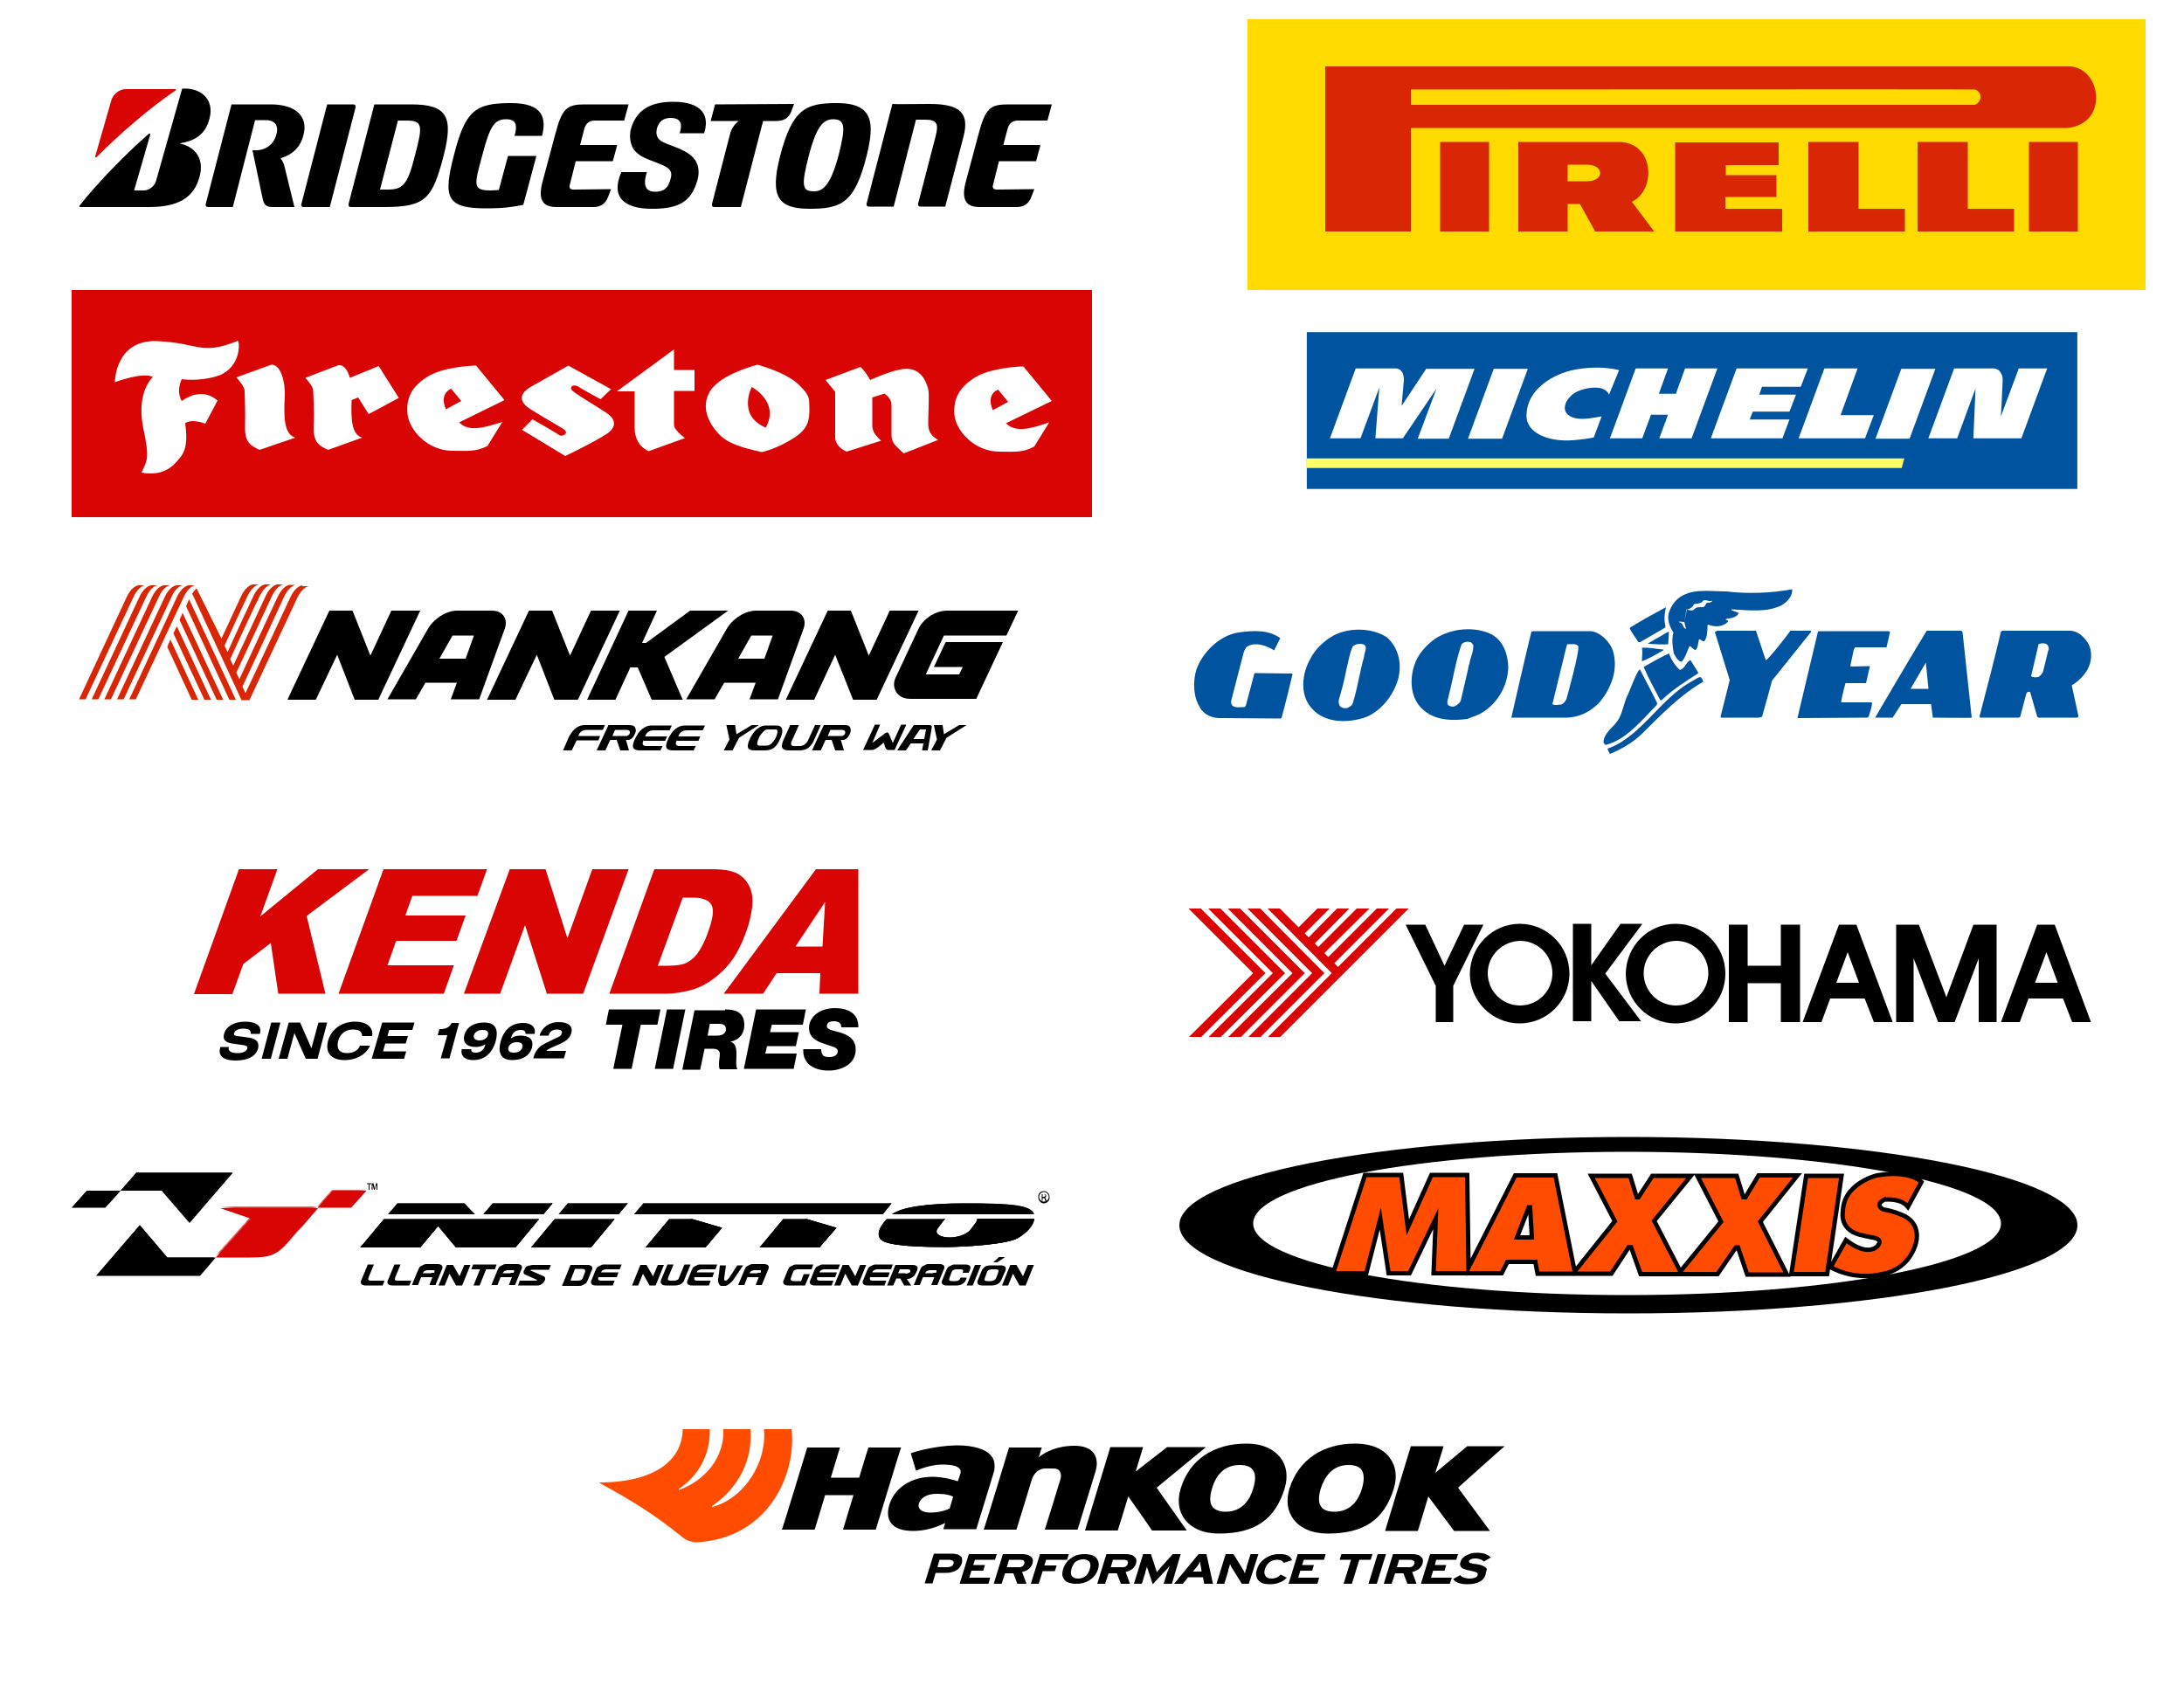 <?xml version="1.0" encoding="utf-8"?>
<!-- Generator: Adobe Illustrator 21.0.0, SVG Export Plug-In . SVG Version: 6.00 Build 0)  -->
<svg version="1.1" id="Layer_1" xmlns="http://www.w3.org/2000/svg" xmlns:xlink="http://www.w3.org/1999/xlink" x="0px" y="0px"
	 viewBox="0 0 500 386.1" style="enable-background:new 0 0 500 386.1;" xml:space="preserve">
<style type="text/css">
	.st0{fill:#D90404;}
	.st1{fill:#FFDB00;}
	.st2{fill:#D92604;}
	.st3{fill:#FFFFFF;}
	.st4{fill:#00539F;}
	.st5{fill:#FFFF68;}
	.st6{fill-rule:evenodd;clip-rule:evenodd;fill:#00539F;}
	.st7{filter:url(#Adobe_OpacityMaskFilter);}
	.st8{fill:url(#SVGID_2_);}
	.st9{mask:url(#SVGID_1_);fill:#D90404;}
	.st10{filter:url(#Adobe_OpacityMaskFilter_1_);}
	.st11{fill:url(#SVGID_4_);}
	.st12{mask:url(#SVGID_3_);fill:#D90404;}
	.st13{opacity:0.7;}
	.st14{filter:url(#Adobe_OpacityMaskFilter_2_);}
	.st15{fill:url(#SVGID_6_);}
	.st16{opacity:0.76;mask:url(#SVGID_5_);fill:#D90404;}
	.st17{filter:url(#Adobe_OpacityMaskFilter_3_);}
	.st18{fill:url(#SVGID_8_);}
	.st19{opacity:0.8;mask:url(#SVGID_7_);fill:#D90404;}
	.st20{filter:url(#Adobe_OpacityMaskFilter_4_);}
	.st21{fill:url(#SVGID_10_);}
	.st22{opacity:0.8;mask:url(#SVGID_9_);fill:#D90404;}
	.st23{fill-rule:evenodd;clip-rule:evenodd;}
	.st24{fill-rule:evenodd;clip-rule:evenodd;fill:#FF4C00;stroke:#000000;stroke-miterlimit:10;}
	.st25{fill:#FF4C00;}
</style>
<title>Artboard 4</title>
<rect x="16.4" y="66.4" class="st0" width="233.6" height="52"/>
<rect x="285.6" y="4.4" class="st1" width="205.6" height="62"/>
<g>
	<path class="st2" d="M473.3,15.2c-0.4,0-169.9,0-169.9,0V53H323V29.3h150.3C483.1,28.3,481,14.9,473.3,15.2z M452.1,24H323v-3.5
		c0,0,128.8-0.1,129.1,0C453.8,20.9,453.9,23.3,452.1,24z"/>
	<path id="path3512" class="st2" d="M329.7,53h11.2V32.5h-11.2V53z"/>
	<path class="st2" d="M373.6,46.2c5.7-2.7,5.2-14-3.4-13.7c-0.6,0-22.6,0-22.6,0V53h11.3v-6.3h2.8l3.5,6.3h13.5L373.6,46.2z
		 M363.3,41.5c-0.4,0-4.4,0-4.4,0v-3.8h4.4C367.3,37.7,367.4,41.5,363.3,41.5z"/>
	<path id="path3516" class="st2" d="M383.5,32.5V53H408v-5.2h-13v-2.7h11.7v-5h-11.6v-2.3h12.1v-5.2H383.5"/>
	<path id="path3518" class="st2" d="M414,32.5V53h22.1v-5.2h-10.6V32.5H414"/>
	<path id="path3520" class="st2" d="M439,32.5V53h22.1v-5.2h-10.6V32.5H439"/>
	<path id="path3522" class="st2" d="M464.5,53h11.2V32.5h-11.2V53z"/>
</g>
<g>
	<path class="st3" d="M26.3,87.5C26.3,82.3,26.3,87.5,26.3,87.5s0-9.8,9.7-9.4c9.7,0.4,9.9,3.4,18.5-0.1c0.6,1.5,0,6.8-5.1,8.2
		c-4.2,1.2-7.8,0.6-7.8,0.6c-0.6,1.3-1,3.3,0,5c2-1.4,5.2-2.7,8.2-0.1L47,97c-1.5-0.6-3.6-0.9-4.6-0.1c0.3,2.4,0.6,5.5-0.9,7.5
		c-1.5,2-3.8,4.8-9.1,3.8c1.3-2.9,1.9-3.1,0.4-10.2C31.1,89.7,35,86.3,35,86.3C32.6,85.1,26.3,87.5,26.3,87.5"/>
	<path class="st3" d="M54.1,86.4l8-2.9c2.3-0.1,3.2,4.2,3.1,7.1c-0.3,5.2-0.1,8.8,2.4,9.6l-8.2,2.8c-1.7-0.9-3.4-1.4-3.3-5.3
		c0.1-3.9-0.1-7.3-0.1-8.3C55.9,88.3,54.1,86.4,54.1,86.4"/>
	<path class="st3" d="M82,91c0,0,1.9,3,2.4,3.8l6.9-3.7l-4.6-7.3l-6.6,2.7c-0.5-1.7-1.3-3-2.6-2.9l-7.6,2.9c0,0,1.8,1.9,1.8,2.9
		c0,1,0.3,4.3,0.1,8.3c-0.1,4,1.7,4.5,3.3,5.3l7.8-2.8c-2.3-0.7-2.6-3.9-2.4-8.6L82,91z"/>
	<path class="st3" d="M105.1,96.7l10.4-5.1l-6.5-7.9c0,0-0.1,0-0.2,0h-0.1h0.1c-1.2,0-7.3,0.4-10.7,2.4c-3.8,2.3-5.2,5-4.8,8.7
		c0.4,3.7,4.6,8.4,10.3,8.4c3.3,0,5.3,0.3,8-1.1l3.4-5.5C110.7,98,107.2,98.9,105.1,96.7 M108.9,83.7L108.9,83.7L108.9,83.7z
		 M109,83.7L109,83.7L109,83.7z M102.1,93.7c-0.9-1.9-0.7-3.9,1.2-4.7l2.3,2.8L102.1,93.7z"/>
	<path class="st3" d="M230.3,96.9l10.5-5.1l-6.5-7.9c0,0-0.1,0-0.2,0c-0.1,0-0.1,0-0.2,0c0.1,0,0.1,0,0.2,0c-1.2,0-7.3,0.4-10.7,2.4
		c-3.8,2.3-5.2,5-4.9,8.7c0.4,3.7,4.6,8.4,10.3,8.4c3.3,0,5.4,0.3,8-1.2l3.4-5.5C235.9,98.2,232.5,99.1,230.3,96.9 M234.1,83.9
		C234.1,83.9,234.1,83.9,234.1,83.9C234.1,83.9,234.1,83.9,234.1,83.9 M234.2,83.9L234.2,83.9L234.2,83.9z M227.3,93.9
		c-0.9-1.9-0.7-3.9,1.2-4.7l2.3,2.8L227.3,93.9z"/>
	<path class="st3" d="M139.9,89.1l-2.4,2.3c0,0-3.9-2.1-4.8-2.7c-1.4-1-2.6-0.1-1.6,0.8c1,0.9,5.8,3.7,7.7,5
		c1.7,1.1,2.8,2.9,0.3,4.7c-2.6,1.8-9.7,5.2-9.7,5.2l-9.9-6l2.4-2.4c0,0,5.5,3.1,6.1,3.6c0.6,0.5,2.7-0.4,0.8-1.5
		c-1.9-1.2-7.3-4.2-8.3-5.1c-1-0.9-2.2-2.7,1.3-4.6c3.4-1.9,8.3-4.7,8.3-4.7L139.9,89.1z"/>
	<path class="st3" d="M154.3,89.5h4.7v-4.8h-4.7v-4.7l-13.1,9.6h4.1v8.4c0,2.2,0.9,4.2,3.2,5.3l8.3-3c-2.8-2.2-2.5-2.9-2.5-3.5
		L154.3,89.5L154.3,89.5z"/>
	<path class="st3" d="M182.8,88c-3.1-2.9-9.4-4.5-9.4-4.5s-8.4,2.1-10.8,6c-2.3,3.7-0.3,7.4,1.9,9.8c2.2,2.4,5.9,3.3,9.9,4.2
		c0,0,3.2-0.6,7.3-3.2c3.3-2.1,3.6-4.1,3.6-6.6C185.2,91.2,185.6,90.7,182.8,88 M175.3,97.9c-6.6-2.8-3.2-9.3-3.2-9.3
		S178.6,92,175.3,97.9"/>
	<path class="st3" d="M197,84l-8,3l2.2,2.7v10.4c0,0.8,0.4,2.3,2.6,3.3l7.9-2.5c-1.8-1.7-2-2.6-2-3.6V91l2.8-0.9
		c1.1,0.9,1.6,1.5,1.6,2.8v6.5c0,0.5,0,1.7,1,2.7c1,1,1.8,1.7,1.8,1.7l7.9-3.1c-0.9-0.5-2.3-1.3-2.3-3.7c0-2.4,0.3-6.8,0-7.9
		c-0.3-1.1-1.4-5.6-6.5-4.5c-3.2,0.7-6.8,2.4-6.8,2.4S198.5,85.5,197,84"/>
</g>
<g id="layer1" transform="translate(-3217.858,561.962)">
	<g id="g19563" transform="translate(35.433,35.48)">
		<path id="path19014" class="st4" d="M3481.6-485.5v-35.9H3658v35.9H3481.6L3481.6-485.5z"/>
		<path id="path19016" class="st5" d="M3618.4-492.5h-136.8v2.2h136.2L3618.4-492.5"/>
		<path id="path19018" class="st3" d="M3509-513.1l-5.7,8.6c0,0,0.4-4.5,0.5-5.6c0.1-0.8,0-3-2-3c-2,0-9,0-9,0l-5.9,16h7l4.3-11.6
			l-0.9,11.6h6.3l7.7-11.4L3507-497h7.1l5.9-16H3509"/>
		<path id="path19020" class="st3" d="M3547.3-497.3c-0.3,0.1-3,0.6-5.9,0.7c-5,0.1-9.4-1.9-9.5-5.5c-0.1-6.3,6.3-9.8,11-10.7
			c2.1-0.4,6.2-0.9,10.2,0.1l-2.3,5.6c-0.7-1.5-2.4-1.6-3.1-1.6c-1.7,0-3.1,0.4-4.2,0.9c-2.4,1.1-4.4,4.6-1.1,5.9
			c1.9,0.7,4.2,0.2,6.7-0.2L3547.3-497.3"/>
		<path id="path19022" class="st3" d="M3619.6-497h-7.8l5.9-16h7.8L3619.6-497"/>
		<path id="path19024" class="st3" d="M3526.3-497h-7.8l5.9-16h7.8L3526.3-497"/>
		<path id="path19026" class="st3" d="M3568.2-513.1l-2.1,5.8h-3.9l2.1-5.8h-7.4l-5.9,16h7.4l2-5.4h3.9l-2,5.4h7.4l5.9-16H3568.2"/>
		<path id="path19028" class="st3" d="M3603.8-502.4l3.9-10.7h-7.6l-5.9,16h15.2l2-5.3H3603.8"/>
		<path id="path19030" class="st3" d="M3644.6-513.1l-4.1,11c0.1-1.1,0.3-5.5,0.4-8c0.1-1-0.2-1.8-0.7-2.4c-0.6-0.6-1.4-0.6-1.4-0.6
			h-9l-5.9,16h6.6l4.2-11.4l-0.5,11.4h11l5.9-16H3644.6"/>
		<path id="path19032" class="st3" d="M3583-501.4l0.7-1.8h8.4l1.5-3.9h-8.4l0.6-1.8h8.9l1.6-4.2H3580l-5.9,16h16.4l1.6-4.3H3583"/>
	</g>
</g>
<path id="path7626" d="M116.3,35.7l-2.1,7.8c-0.4,0-1,0.1-1.9,0.1c-4.2,0-3.7-1.3-1.9-8c1.8-7,2.9-8.3,5.5-8.3
	c2.5,0,2.5,1.7,1.9,3.8h6.3c1-4,0.3-7.5-7.1-7.5c-8.2,0-10.5,1.7-13.1,12c-2.5,9.6-1.7,12.1,7.3,12.1c4.2,0,6-0.3,8.6-0.8l3-11.2
	L116.3,35.7L116.3,35.7z M131.4,43.4c-0.8,0-1.1-0.3-1-0.9l1.4-5.6h8.5l1-3.7h-8.5l1-3.8c0.3-1,1-1.8,2.3-1.8h6.8l1-3.7H134
	c-4.1,0-5.3,0.7-6.9,6.9L124.1,42c-0.9,3.8,0.2,5.4,3.3,5.4h8.5c1.7,0,2.8-0.9,3.3-2.3l0.7-1.8L131.4,43.4L131.4,43.4z M228.3,43.4
	c-0.8,0-1.1-0.3-1-0.9l1.4-5.6h8.5l1-3.7h-8.5l1-3.8c0.3-1,1-1.8,2.3-1.8h6.8l1-3.7h-9.9c-4.1,0-5.3,0.7-6.9,6.9L221,42
	c-0.9,3.8,0.2,5.4,3.3,5.4h8.5c1.7,0,2.8-0.9,3.3-2.3l0.7-1.8L228.3,43.4L228.3,43.4z M88.7,43.4H87l4.1-15.8c0.5,0,0.7,0,2,0
	c3.7,0,3.7,1.2,1.9,8C93.3,42.4,92.2,43.4,88.7,43.4 M94.2,23.9h-8.5l-5.9,22.8c-0.1,0.4,0.1,0.7,0.5,0.7h7.6
	c9.5,0,11.1-1.8,13.7-11.9C103.8,26.8,102.4,23.9,94.2,23.9 M212.8,23.8c-4.9,0-7.2,0.1-8.5,0l-5.9,22.8c-0.1,0.4,0.1,0.7,0.5,0.7
	h5.7l5.1-19.9c0.5,0,1.3,0,2.1,0c2.8,0,3.1,1,2.4,3.8l-4,15.4c-0.1,0.4,0.1,0.7,0.5,0.7h5.7l4.2-16.1
	C222,25.7,219.6,23.8,212.8,23.8 M163.7,23.9l-1,3.8h6.3c0.1,0,0.1,0.1,0,0.1c-1,0.8-1.6,1.8-1.9,3L163,46.7
	c-0.1,0.4,0.1,0.7,0.5,0.7h6.1l5.1-19.7h3.1c1.7,0,2.8-0.7,3.4-2.3l0.6-1.6L163.7,23.9L163.7,23.9z M75.5,47.4l5.9-22.8
	c0.1-0.4-0.1-0.7-0.5-0.7h-6L69,46.7c-0.1,0.4,0.1,0.7,0.5,0.7H75.5z M186.4,43.8c-2.7,0-3.1-1-1.2-8.3c1.6-6.1,3.1-8.2,5.5-8.2
	c2.7,0,3,1.5,1.3,8.2C190.2,42.2,188.5,43.8,186.4,43.8 M191.6,23.6c-7.1,0-10.2,1.3-13,12.1c-2.4,9.4-0.5,12.1,6.8,12.1
	c7.4,0,10.3-1.5,13-12.1C200.3,28,199.9,23.6,191.6,23.6"/>
<path id="path7628" class="st0" d="M21.8,35.8l3.7-12.9c0.4-1.3,1.8-2.5,3.3-2.5h11.3c0.2,0,0.2,0.2,0.1,0.3
	c-5.9,4-12.9,10-18.1,15.3C22,36.1,21.8,36,21.8,35.8"/>
<path id="path7630" d="M30.7,43.6l3.7-12.8c0.1-0.2-0.2-0.3-0.3-0.2C28.7,35.3,22.2,42,18.2,47.1c-0.1,0.1,0,0.3,0.1,0.3h15.8
	c6.7,0,10.3-2.1,11.6-7c1.1-4-1-6.8-4.4-7.5c-0.1,0-0.1-0.1,0-0.1c2.8-0.5,5.7-1.6,6.7-5.8c1.1-4.5-2.3-7-6.3-6.7l-6,21.2
	c-0.3,1.1-1.6,2.1-2.7,2.1L30.7,43.6z M65.1,38c-0.2-0.7-0.4-1.2-0.8-1.6c0-0.1-0.1-0.1,0-0.2c2.7-0.8,4.5-2.5,5.2-5.4
	c1-3.8-1.4-6.9-7.5-6.9H53l-5.9,22.8c-0.1,0.4,0.1,0.7,0.5,0.7h5.7l5.1-19.9c0.5,0,1.1,0,2.4,0c2.2,0,3,1.3,2.5,3.2
	c-0.6,2.4-2.5,3.7-4.7,3.7h-0.8l2.4,11.4c0.3,1.1,0.8,1.6,2.1,1.6h5.1L65.1,38z M142.2,39.5c-2.4,5.7,0.7,8.3,7.1,8.3
	c5.8,0,9-1.4,10.4-6.7c0.5-1.8,0.2-3.8-1-5c-2.2-2.4-6.4-2.8-7.8-4.2c-0.7-0.7-0.7-1.7-0.5-2.5c0.4-1.5,1.4-2.4,3.1-2.4
	c2.6,0,2.7,1.6,2.1,3.5h5.6c1.3-4-0.4-7.2-7.1-7.2c-5.6,0-8.6,2.2-9.7,6.4c-0.3,1.2-0.2,3,0.5,4.2c1.5,2.6,5.6,3,7.9,4.5
	c1,0.7,1,1.6,0.7,2.6c-0.5,2-1.5,2.9-3.5,2.9c-1.9,0-3-1.1-1.9-4.5H142.2L142.2,39.5z"/>
<g>
	<g>
		<path class="st2" d="M33.2,134h-1.5c0,0-1.5,0.1-2.7,2.7c-1.2,2.6-10.9,23.4-10.9,23.4h1.5c0,0,9.6-20.5,10.9-23.3
			C31.8,134,33.2,134,33.2,134"/>
		<path class="st2" d="M36.1,134h-1.5c0,0-1.5,0.1-2.7,2.7c-1.2,2.6-10.9,23.4-10.9,23.4h1.5c0,0,9.6-20.5,10.9-23.3
			C34.7,134,36.1,134,36.1,134"/>
		<path class="st2" d="M39,134h-1.5c0,0-1.5,0.1-2.7,2.7c-1.2,2.6-10.9,23.4-10.9,23.4h1.5c0,0,9.6-20.5,10.9-23.3
			C37.5,134,39,134,39,134"/>
		<path class="st2" d="M41.9,134h-1.5c0,0-1.5,0.1-2.7,2.7c-1.2,2.6-10.9,23.4-10.9,23.4h1.5c0,0,9.6-20.5,10.9-23.3
			C40.4,134,41.9,134,41.9,134"/>
		<path class="st2" d="M44.7,134h-1.5c0,0-1.5,0.1-2.7,2.7c-1.2,2.6-10.9,23.4-10.9,23.4h1.5c0,0,9.6-20.5,10.9-23.3
			C43.3,134,44.7,134,44.7,134"/>
		<path class="st2" d="M39.7,145l7.1,15.2h1.5l-7.8-16.8C40.2,143.9,40,144.4,39.7,145"/>
		<path class="st2" d="M38.3,148.1l5.6,12.1h1.5L39,146.4C38.8,147,38.5,147.5,38.3,148.1"/>
		<path class="st2" d="M42.6,138.8l9.9,21.4H54l-10.7-23C43.1,137.6,42.9,138.1,42.6,138.8"/>
		<path class="st2" d="M41.1,141.9l8.5,18.3h1.5l-9.3-19.9C41.6,140.8,41.4,141.3,41.1,141.9"/>
		<path class="st2" d="M69.2,134c0,0-1.5,0.1-2.7,2.7c-1,2.2-8.1,17.3-10.3,22l-0.7-1.5c2.7-5.7,8.5-18.3,9.5-20.5
			c1.3-2.8,2.8-2.8,2.8-2.8h-1.5c0,0-1.5,0.1-2.7,2.7c-0.9,1.8-5.9,12.7-8.8,18.9l-0.7-1.5c2.9-6.3,7.3-15.6,8.1-17.4
			c1.3-2.8,2.8-2.8,2.8-2.8h-1.5c0,0-1.5,0.1-2.7,2.7c-0.7,1.6-4.5,9.6-7.4,15.9l-0.7-1.5c2.7-5.9,5.9-12.8,6.7-14.3
			c1.3-2.8,2.8-2.8,2.8-2.8h-1.5c0,0-1.5,0.1-2.7,2.7c-0.6,1.3-3.4,7.2-5.9,12.8l-0.7-1.5c2.3-5,4.6-10,5.2-11.2
			c1.3-2.8,2.8-2.8,2.8-2.8h-1.5c0,0-1.5,0.1-2.7,2.7c-0.5,1.1-2.4,5.2-4.5,9.7L45,134.7c-0.3,0.3-0.6,0.6-1,1.2l11.3,24.4H56h0.9
			h0.2c0,0,9.6-20.5,10.9-23.3c1.3-2.8,2.8-2.8,2.8-2.8H69.2z"/>
		<polygon points="135.3,139.8 130.5,150.1 126.4,139.8 121.1,139.8 111.5,160.2 118,160.2 122.9,149.9 126.9,160.2 132.3,160.2 
			141.9,139.8 		"/>
		<polygon points="89.6,139.8 84.8,150.1 80.7,139.8 75.4,139.8 65.8,160.2 72.3,160.2 77.2,149.9 81.2,160.2 86.6,160.2 
			96.2,139.8 		"/>
		<polygon points="166.7,139.8 158,139.8 147.9,147.2 147,147.2 150.4,139.8 143.9,139.8 134.4,160.2 140.9,160.2 144.3,152.8 
			146,152.8 149.2,160.2 156.3,160.2 152.1,150.4 		"/>
		<polygon points="203.7,139.8 198.9,150.1 194.8,139.8 189.5,139.8 179.9,160.2 186.4,160.2 191.2,149.9 195.3,160.2 200.7,160.2 
			210.3,139.8 		"/>
		<path d="M211.9,154.5l4.2-9h14.3l2.7-5.7h-16.2c-1.3,0-2.6,0.4-3.8,1.1c-1.2,0.8-2.1,1.7-2.7,2.8l-5.3,11.3
			c-0.8,1.6-0.3,2.8,0.1,3.5c0.5,0.7,1.4,1.5,3.3,1.5h15l6.1-13h-13.1l-2.7,5.7h6.6l-0.8,1.7H211.9z"/>
		<path d="M112.8,139.8L112.8,139.8L112.8,139.8L112.8,139.8L112.8,139.8l-8.2,0h0h0h0c-2.4,0-5.4,1.9-6.7,4.3h0l-9.2,16h6.5
			l2.2-3.8h7.2l-1.4,3.8h6.5l5.8-16h0C116.4,141.8,115.2,139.9,112.8,139.8 M100.6,150.8l3-5.3h4.9l-1.9,5.3H100.6z"/>
		<path d="M181.2,139.8L181.2,139.8L181.2,139.8L181.2,139.8L181.2,139.8l-8.2,0h0h0h0c-2.4,0-5.4,1.9-6.7,4.3h0l-9.2,16h6.5
			l2.2-3.8h7.2l-1.4,3.8h6.5l5.8-16h0C184.8,141.8,183.6,139.9,181.2,139.8 M169,150.8l3-5.3h4.9l-1.9,5.3H169z"/>
		<path d="M130.9,171.8h-2l1.4-3.2c0.3-0.5,0.6-1,0.9-1.3c0.8-0.9,1.7-1.3,2.7-1.3h4.6l-0.5,1.1h-3.7c-0.7,0-1.3,0.3-1.7,0.9
			c-0.1,0.2-0.2,0.5-0.2,0.5h5l-0.4,1h-5L130.9,171.8z"/>
		<path d="M143.9,166c1,0,1.4,0.2,1.6,0.8c0.1,0.3,0.1,0.7-0.1,1.1c-0.4,1-1,1.5-1.6,1.5h-0.5l0.7,2.4h-2l-0.8-2.4h-1.5l-1.1,2.4h-2
			l2.7-5.8H143.9z M144,168.2c0.1-0.1,0.2-0.3,0.2-0.5c0-0.2,0-0.6-0.9-0.6h-2.5l-0.6,1.4h3.3C143.7,168.4,143.9,168.3,144,168.2"/>
		<path d="M193.2,166c1,0,1.4,0.2,1.5,0.8c0.1,0.3,0.1,0.7-0.1,1.1c-0.4,1-1,1.5-1.6,1.5h-0.5l0.7,2.4h-2l-0.8-2.4H189l-1.1,2.4h-2
			l2.7-5.8H193.2z M193.3,168.2c0.1-0.1,0.2-0.3,0.2-0.5c0-0.2,0-0.6-0.9-0.6h-2.5l-0.6,1.4h3.3C193,168.4,193.2,168.3,193.3,168.2"
			/>
		<path d="M147.4,169.4l-0.2,0.4c-0.1,0.3-0.1,0.5,0,0.7c0.1,0.2,0.4,0.3,0.8,0.3h3.7l-0.5,1h-4.7c-1,0-1.6-0.3-1.6-1
			c0-0.3,0.1-0.6,0.2-1l0.5-1.1c0.3-0.5,0.6-1,0.9-1.3c0.8-0.9,1.7-1.3,2.7-1.3h4.6l-0.5,1.1h-3.7c-0.7,0-1.3,0.3-1.7,0.9l-0.2,0.5
			h5l-0.4,1H147.4z"/>
		<path d="M155,169.4l-0.2,0.4c-0.1,0.3-0.1,0.5,0,0.7c0.1,0.2,0.4,0.3,0.8,0.3h3.7l-0.5,1h-4.7c-1,0-1.6-0.3-1.6-1
			c0-0.3,0.1-0.6,0.2-1l0.5-1.1c0.3-0.5,0.6-1,0.9-1.3c0.8-0.9,1.7-1.3,2.7-1.3h4.6l-0.5,1.1h-3.7c-0.7,0-1.3,0.3-1.7,0.9l-0.2,0.5
			h5l-0.4,1H155z"/>
		<polygon points="167.7,171.8 165.7,171.8 167,169.3 166.3,166 168.3,166 168.6,168.1 172.1,166 173.7,166 169.2,168.9 		"/>
		<polygon points="215.2,171.8 213.2,171.8 214.5,169.3 213.8,166 215.8,166 216.1,168.1 219.6,166 221.3,166 216.7,168.9 		"/>
		<path d="M172.8,171.8L172.8,171.8c-1.1,0-1.6-0.3-1.6-1c0-0.3,0.1-0.6,0.2-1l0.5-1.1c0.3-0.5,0.6-1,0.9-1.3
			c0.8-0.9,1.7-1.3,2.6-1.3h2.3c1,0,1.4,0.4,1.4,1.3c0,0.3-0.1,0.8-0.3,1.3l-0.5,1.1c-0.2,0.4-0.4,0.7-0.7,1c-0.6,0.7-1.5,1-2.5,1h0
			H172.8z M177.6,167l-1.9,0c-0.6,0-1.3,0.8-1.8,1.6c-0.7,1.4-0.7,2-0.2,2.1l1.9,0c0.6,0,1.3-0.6,1.9-1.6
			C177.9,168.3,178.3,167,177.6,167"/>
		<path d="M184.9,169.7l1.7-3.7h1.3l-1.7,3.8c-0.2,0.4-0.4,0.7-0.7,1c-0.6,0.7-1.5,1-2.5,1h-2.4c-1,0-1.6-0.3-1.6-1
			c0-0.3,0.1-0.6,0.2-1l1.7-3.8h2l-1.7,3.8c-0.2,0.5-0.1,1,0.5,1c0.5,0,0.7,0,1.4,0C184.1,170.8,184.7,170,184.9,169.7"/>
		<path d="M202.6,167.9c0.4-0.3,0.7-0.3,0.9,0.1c0.1,0.3,0.9,2.1,0.9,2.1l1.9-4.2h1.2l-2.7,5.8h-1.4c-0.6,0-0.8-0.7-0.9-1.1
			l-0.2-0.6l-0.7,0.6c-0.4,0.3-1.2,1.1-2,1.1h-2l2.7-5.8h1.2l-1.8,4.2L202.6,167.9z"/>
		<path d="M208.5,170.2l-1.1,1.6h-2l3.8-5.8h3.6c0.4,0,0.6,0.2,0.5,0.7l-0.9,5.1h-1.3l0.3-1.6H208.5z M209.1,169.2h2.5l0.4-2.2h-1.4
			L209.1,169.2z"/>
	</g>
</g>
<g>
	<path class="st6" d="M273.9,153.3c1.4-4,5.3-7.8,9.6-8.5c3.6-0.5,7-0.6,9.6,1.3c-0.7,1.4-1.4,2.8-1.4,2.8s-1.1-0.7-1.8-0.9
		c-1.4-0.6-3.4-0.8-4.6,0.2l-0.5,0.9l-2.9,11.2c-0.1,0.4-0.1,0.8,0.2,1.2c0.7,0.7,1.9,0.3,2.8,0.4l0.3-0.3l2-7.5l8.6,0.1l0.1,0.2
		c-0.8,3.3-1.6,6.7-2.5,9.9l-0.2,0.2l-13.5-0.1c-2.1,0.1-4-0.7-5-2.4c-0.1-0.5-0.6-0.8-0.6-1.4h-0.1
		C273.2,158.4,273.2,155.5,273.9,153.3L273.9,153.3z"/>
	<path class="st6" d="M375.4,153.2c1.3,2.5,2.8,5.3,4,7.8l-0.1,0.4c-3.4,3.4-6.8,7.8-11.5,9.1c-0.4,0.1-0.6-0.3-0.7-0.6
		c0.1-2.3,2.6-3.5,3.6-5.5c0.9-1.7,1.1-3.7,2-5.4c0.8-1.8,1.4-3.7,2.4-5.4L375.4,153.2L375.4,153.2z"/>
	<path class="st6" d="M368,171.4c7.6-2.6,12.1-11.5,19.3-15.4c0.7-0.3,1.2-0.9,2-1c0.3,0.3,0.6,0.6,0.6,1.1
		c-5.1,2.9-9.7,7.6-14,11.9c-2.2,2.1-4.7,3.5-7.3,4.6C368.3,172.2,368.2,171.8,368,171.4L368,171.4z"/>
	<path class="st6" d="M373.3,143.6c2.8-1.7,5.5-3.2,8.1-4.6c-0.3,1.3-0.5,3-0.1,4.4l-0.1,0.3l-5.7,3.3l-0.4,0c-0.7-1-1.4-2-2-3.1
		L373.3,143.6L373.3,143.6z"/>
	<path class="st6" d="M375.9,148.3c1.9-0.1,3.3,0.3,4.9,0.4v0.2c-1.6,0.9-3.3,1.9-4.9,2.5C375.9,150.3,376.1,149.3,375.9,148.3
		L375.9,148.3z"/>
	<path class="st6" d="M376.3,152.7c1.9-1.1,3.8-2.2,5.8-3.1c0.5,1.4,1.3,2.7,2.5,3.8c1.2-0.4,1.4-1.8,2.4-2.3l1.8,2.9l-0.1,0.2
		c-2.8,1.8-5.7,3.6-8.3,6.1h-0.3C378.8,157.8,377.4,155.3,376.3,152.7L376.3,152.7z"/>
	<path class="st6" d="M382.1,144.6l-0.2,2.9c-1.3,0.1-2.9,0-4.5-0.1l-0.1-0.1l4.5-2.6H382.1L382.1,144.6z"/>
	<path class="st6" d="M393.1,144.4h8.9l2.2,6.6c0,0,0.1,0.1,0.1,0.2c2-1.9,5.6-6.8,5.6-6.8h4.7v0.3l-8.9,11.1c0,0-1.5,5.5-2.3,8.3
		l-0.7,0.2h-8.7l-0.1-0.2l2.1-8.4l-3.4-11C392.5,144.7,392.9,144.6,393.1,144.4L393.1,144.4z"/>
	<path class="st6" d="M416.2,144.6l0.2-0.1l15.9,0c0.2,0,0.4,0.2,0.4,0.2l-0.8,3.5l-7.2,0l-0.3,0.5l-0.8,3.8l0.2,0.1l4.3-0.1
		l-0.9,3.9l-4.7,0c0,0-0.8,2.9-1,4.3l0.2,0.1c2.2,0,4.4,0,6.7,0l0.2,0.1c-0.1,1.2-0.5,2.1-0.8,3.2l-0.4,0.2l-15.9,0.1L416.2,144.6
		L416.2,144.6z"/>
	<path class="st6" d="M305.3,145.5c3.8-2,9-1.7,12.2,0.4c2.7,2.4,3.5,6.1,2.6,9.5c-1.1,4-4.5,8.3-8.8,9.2c-4,1-8.7,0.6-11.3-2.8
		c-2.4-2.9-1.9-7.7-0.1-10.8C301,148.7,303.1,146.7,305.3,145.5L305.3,145.5z M306.6,159.9c-0.2,0.6-0.2,1.4,0.3,1.9
		c0.4,0.3,1,0.4,1.5,0.3c0.5-0.2,1.1-0.5,1.3-1.1c1.1-3.5,1.6-7.2,2.6-10.7c0-1,1-2.2-0.2-2.8c-0.8-0.2-1.8-0.1-2.4,0.5
		c-0.8,1.7-1,3.6-1.5,5.4C307.8,155.7,307.2,157.8,306.6,159.9L306.6,159.9z"/>
	<path class="st6" d="M328.6,146.2c3.7-2.4,8.9-2.8,12.6-1.1c2.9,1.4,4,4.6,4.1,7.6c-0.1,4.6-2.8,8.9-6.8,10.9l-2.6,1
		c-3.7,0.5-7.8,0.3-10.5-2.5c-2.5-2.5-2.7-6.6-1.6-9.8C324.5,149.9,326.5,147.7,328.6,146.2L328.6,146.2z M331.5,161.4
		c0.4,0.3,1,0.5,1.5,0.3c0.5-0.2,1.1-0.7,1.4-1.2l1.7-7.3c0.1-0.4,0.1-0.9,0.3-1.2c0.2-1.5,1-2.8,0.9-4.3c-0.2-0.2-0.4-0.7-0.7-0.7
		c-0.8-0.2-1.5,0-2,0.5c-1.3,3.7-1.9,7.8-2.9,11.6C331.6,159.9,331.1,160.7,331.5,161.4L331.5,161.4z"/>
	<path class="st6" d="M350.6,144.6l0.5-0.1l13.2,0c2.1,0.3,4.1,2.3,4.9,4.3c1.4,4.4-0.3,8.8-3.1,12.1c-2.1,2.1-4.6,3.4-7.7,3.4
		c-4.7,0-12.4,0-12.4,0S349.7,148.1,350.6,144.6L350.6,144.6z M355.4,161.2c0.6,0.4,1.4,0.1,2,0.1c0.6-0.2,0.9-0.7,1.2-1.2
		c0,0,3.2-11.4,2.7-12.2c-0.6-0.6-1.4-0.4-2.5-0.4c-0.1,0.2-0.1,0.4-0.2,0.6L355.4,161.2L355.4,161.2z"/>
	<path class="st6" d="M384.1,137.1c3-2.5,7.2-1.7,11.1-1.7c4.9,0.6,10.3,0.4,15.1-0.5c0.1,1.5-1,2.8-2.3,3.6
		c-3.4,1.8-7.7,1.2-11.6,1l0,0.2l1.6,0.6c0,0.5-0.6,0.8-1,1c-0.6,0.3-1.4,0.2-2,0.5c0.2,0.2,0.7,0.1,0.6,0.5
		c-1.1,1.3-3.1,1.3-4.5,0.7l-0.2,0.2c0,1.2,0,2.6-0.7,3.6c-0.5,0.1-0.8-0.4-1.2-0.5c-0.3,0.8-0.2,1.9-0.8,2.5
		c-0.5,0-0.9-0.7-1.4-0.9c-0.6,1.2-0.9,2.6-1.8,3.6c-0.9-0.1-1.4-1.2-1.8-1.9c-0.3-1.5-0.5-3.3-0.1-4.8c-0.9-1.4-1.6-3.2-0.9-4.9
		C382.6,138.8,383.3,137.8,384.1,137.1L384.1,137.1z M385.6,142.4l-1.2-0.1l0.1,0.2c0.9,0.1,0.7,1.3,1.5,1.5L385.6,142.4l0.6-2.9
		c0.4,0.2,1.1,0.4,1.6,0.1c0.4-0.7,1.4-0.6,2.1-0.6c0.6-0.1,0.6-1.3,1.4-1c0.3-0.1,0.8-0.3,0.7-0.5c-0.8,0.5-1.8-0.7-2.3,0.3
		c-0.5,0.4-1.3,0.4-1.9,0.5c-0.2,0.7-1,1.2-1.7,1.2L385.6,142.4L385.6,142.4z"/>
	<path class="st6" d="M441.1,144.4l7.9,0l0.3,0.3l2.1,19.6c0,0.1-8.9,0-8.9,0l-0.4-3.1l-6.8,0l-2,3.1l-4,0
		C429.2,164.4,439.2,147.4,441.1,144.4L441.1,144.4z M437.4,157.7l4.1,0l-0.6-6L437.4,157.7L437.4,157.7z"/>
	<path class="st6" d="M458.1,144.6l0.3-0.2l15.6,0c1.8,0.1,3.1,1.4,4,2.8c1.1,1.8,0.9,4.3-0.1,6.1c-0.8,1.4-2.2,2.8-3.6,3.6
		c0.5,2.3,1,4.6,1.5,6.9c0.1,0.3-0.1,0.5-0.4,0.5l-8.7,0l-0.3-0.2l-1.6-5.6c-0.1-0.2-0.4-0.1-0.6-0.1l-0.3,0.4l-1.4,5.3l-0.3,0.2
		l-8.9,0c-0.2-0.4,0-0.7,0.1-1.1C455,157.1,456.6,150.9,458.1,144.6L458.1,144.6z M465,154.8c0.3,0.3,1.1,0.3,1.6,0.2
		c0.5-0.2,0.8-0.7,1.1-1.1l1.2-4.9c0.3-0.5,0.1-1.1-0.3-1.5c-0.5-0.3-1.4-0.3-1.9,0L465,154.8L465,154.8z"/>
</g>
<path id="path830" d="M122.1,242.2c0.3-1.1,0.8-2,1.8-2.8c0.4-0.3,1.5-0.8,3.1-1.6c0.9-0.4,1.5-0.6,1.6-1.2c0.2-0.6-0.2-0.9-1.1-0.9
	c-1,0-1.7,0.5-1.9,1.4h-2.1c0.6-1.9,2.2-3.1,4.4-3.1c2.3,0,3.3,1,2.9,2.5c-0.3,1.1-1.1,1.8-2.6,2.5c-1.8,0.8-2.9,1.2-3.1,1.6h4.5
	l-0.5,1.7h-7C122.1,242.4,122.1,242.3,122.1,242.2 M117.6,241c1.1,0,1.8-0.5,2-1.2c0.2-0.8-0.3-1.2-1.3-1.2c-1,0-1.7,0.5-1.9,1.2
	C116.2,240.6,116.7,241,117.6,241 M119.2,237.1c2.1,0,3,1,2.6,2.7c-0.5,1.8-2.1,2.9-4.5,2.9c-2.5,0-3.4-1.5-2.7-4.2
	c0.8-2.9,2.6-4.3,5.2-4.3c1.9,0,2.9,1,2.6,2.5h-2.1c0.1-0.6-0.3-0.9-1.1-0.9c-1.1,0-1.9,0.6-2.2,1.8c0,0,0,0.1,0,0.1
	C117.6,237.3,118.3,237.1,119.2,237.1 M109.8,238.2c1,0,1.7-0.5,1.9-1.2c0.2-0.8-0.2-1.2-1.2-1.2c-1.1,0-1.8,0.5-2,1.2
	C108.3,237.7,108.8,238.2,109.8,238.2 M107.9,240.2c-0.1,0.6,0.3,0.8,1,0.8c1.1,0,1.9-0.6,2.2-1.8c0,0,0-0.1,0-0.1
	c-0.7,0.4-1.4,0.6-2.2,0.6c-2.1,0-3-1.1-2.6-2.7c0.5-1.8,2.1-2.9,4.5-2.9c2.5,0,3.4,1.4,2.7,4.2c-0.8,2.9-2.6,4.4-5.2,4.4
	c-1.9,0-2.9-1-2.6-2.5L107.9,240.2L107.9,240.2z M102.4,237h-2.2l0.4-1.4h0.2c1.3,0,2.1-0.4,2.6-1.4h1.7l-2.2,8.1h-2L102.4,237
	L102.4,237z M87.5,234.1h7.4l-0.5,1.7h-5.3l-0.4,1.4h4.7l-0.5,1.7h-4.7l-0.5,1.8h5.3l-0.5,1.7h-7.4L87.5,234.1z M78.9,242.7
	c-3.1,0-4.5-1.7-3.8-4.4c0.7-2.6,3.1-4.4,6.2-4.4c2.8,0,4.2,1.4,3.9,3.3h-2.3c0-1-0.7-1.5-2.1-1.5c-1.7,0-3,1-3.4,2.7
	c-0.4,1.7,0.3,2.7,2,2.7c1.5,0,2.6-0.6,3-1.7h2.3C83.9,241.3,81.7,242.7,78.9,242.7 M66.1,234.1h2.6l2.6,5.9l1.6-5.9h2l-2.2,8.3H70
	l-2.6-5.9l-1.6,5.9h-2L66.1,234.1L66.1,234.1z M62.1,234.1h2.1l-2.2,8.3h-2.1L62.1,234.1z M52.4,239.6
	C52.4,239.6,52.4,239.6,52.4,239.6c-0.3,1,0.4,1.5,2,1.5c1.2,0,2-0.4,2.2-1c0.2-0.6-0.3-0.8-1.4-0.9l-1.4-0.2
	c-2.1-0.2-2.9-0.9-2.5-2.3c0.4-1.6,2.2-2.8,4.8-2.8c2.7,0,3.9,1.1,3.4,2.7c0,0,0,0,0,0.1h-2.1c0.1-0.8-0.4-1.2-1.7-1.2
	c-1.2,0-1.9,0.4-2.1,1c-0.2,0.6,0.3,0.7,1.5,0.8l1.5,0.2c2,0.2,2.8,1,2.5,2.5c-0.5,1.8-2.3,2.8-5.2,2.8c-2.8,0-4-1.1-3.5-2.9
	c0-0.1,0-0.1,0-0.2H52.4L52.4,239.6z"/>
<path id="path834" class="st0" d="M54.7,199h8.8l-3.9,10.8L72.8,199h11.7l-14.3,10.7l4.3,17.8H63.7L62,215.9l-6.3,4.8l-2.5,6.9h-8.8
	L54.7,199L54.7,199z M182.1,216.7l6.8-10.2l-0.6,10.2H182.1z M187.6,227.5h8.9l0-28.5h-9.7l-21.1,28.5h9l3.1-4.7h10L187.6,227.5
	L187.6,227.5z M158.6,205.5c2.3,0,3.7,0.6,4.3,1.7c0.6,1.1,0.3,3.2-0.8,6.2c-0.8,2.3-1.7,3.9-2.5,5c-0.8,1-1.7,1.7-2.6,2.1
	c-0.9,0.4-2.3,0.6-4.2,0.6h-2.2l5.7-15.6L158.6,205.5L158.6,205.5z M139.5,227.5h13.1c1.6,0,3.4-0.3,5.5-0.8
	c1.5-0.4,3.1-1.1,4.8-2.3c1.6-1.1,3.1-2.5,4.4-4.2c1.3-1.7,2.5-4,3.6-7.1c0.7-1.9,1.1-3.8,1.3-5.5c0.2-1.7,0-3.3-0.6-4.6
	c-0.6-1.3-1.5-2.3-2.8-3c-1.3-0.7-3.3-1-5.9-1h-13.1L139.5,227.5L139.5,227.5z M116.7,199h8.2l5,15.8l5.7-15.8h8.3l-10.4,28.5h-8.3
	l-5-15.7l-5.7,15.7h-8.3L116.7,199L116.7,199z M87.8,199h23.7l-2.2,6.1H94.4l-1.6,4.5h13.8l-2.1,5.8H90.7l-2,5.6h15.2l-2.3,6.5H77.5
	L87.8,199L87.8,199z"/>
<path id="path794" d="M151.2,231.1l-0.7,3.5h-3.8l-2.1,10.1h-4.2l2.1-10.1h-3.8l0.7-3.5H151.2 M156.9,231.1l-2.8,13.6h-4.2l2.8-13.6
	H156.9 M162,237.1h2.2c1.4,0,2-0.7,2-1.5c0-0.5-0.3-1.2-1.4-1.2h-2.3L162,237.1 M166,231.1c2.5,0,4.4,0.7,4.4,3.6
	c0,2-1.2,3.4-3.2,3.8v0c1.2,0.3,1.4,1.5,1.4,2.8c0,1.3-0.2,2.7,0.2,3.5h-4c-0.2-0.3-0.2-0.7-0.2-1.3c0-0.7,0.2-1.5,0.2-2.2
	c0-0.7-0.5-1.2-1.7-1.2h-1.8l-1,4.8h-4.1l2.8-13.6H166 M184.5,231.1l-0.7,3.5h-7.1l-0.4,1.7h6.6l-0.7,3.2h-6.6l-0.4,1.7h7.2
	l-0.7,3.5h-11.4l2.8-13.6L184.5,231.1 M191.1,230.8c2.9,0,5.5,1.1,5.4,4.4h-3.9c0-0.6-0.2-0.9-0.5-1.1c-0.3-0.2-0.7-0.3-1.2-0.3
	c-0.7,0-1.6,0.2-1.6,1.1c0,1,2,1.1,3.4,1.6c2.4,0.8,3.2,2.1,3.2,3.8c0,3.3-3.2,4.8-6.2,4.8c-3.1,0-6-1.4-5.8-4.9h4.1
	c0,0.7,0.2,1.2,0.5,1.5c0.4,0.3,0.9,0.3,1.5,0.3c0.8,0,1.8-0.4,1.8-1.3c0-1-1.4-1.1-3.3-1.8c-1.7-0.6-3.3-1.4-3.3-3.7
	C185.4,232.2,188.4,230.8,191.1,230.8"/>
<g>
	<polygon class="st0" points="272.2,237.4 286.9,222.8 272.1,208 274.9,208 289.7,222.8 275,237.4 	"/>
	<polygon class="st0" points="276.7,237.4 291.4,222.8 276.6,208 279.4,208 294.2,222.8 279.5,237.4 	"/>
	<polygon class="st0" points="281.2,237.4 295.9,222.8 281.1,208 283.9,208 298.7,222.8 284.1,237.4 	"/>
	<polygon class="st0" points="285.8,237.4 300.4,222.8 285.6,208 288.5,208 303.2,222.8 288.6,237.4 	"/>
	<polygon class="st0" points="319.7,208 306.3,221.4 305.5,220.5 318,208 315.2,208 304.1,219.1 303.2,218.2 313.5,208 310.6,208 
		301.8,216.8 301,216 308.9,208 306.1,208 299.6,214.6 298.7,213.7 304.4,208 301.6,208 297.3,212.3 293,208 290.2,208 304.9,222.8 
		290.3,237.4 293.1,237.4 307.7,222.8 322.5,208 	"/>
	<polygon points="339.6,211.7 335.2,211.7 330.7,221.1 326.3,211.7 321.8,211.7 328.7,225.7 328.7,234 332.7,234 332.7,225.7 	"/>
	<path d="M347.9,211.5c6.3,0,11.4,5.1,11.4,11.4c0,6.3-5.1,11.4-11.4,11.4c-6.3,0-11.4-5.1-11.4-11.4
		C336.6,216.6,341.7,211.5,347.9,211.5L347.9,211.5z M340.6,222.8c0,4.1,3.3,7.4,7.4,7.4c4.1,0,7.4-3.3,7.4-7.4
		c0-4.1-3.3-7.4-7.4-7.4C343.9,215.5,340.6,218.8,340.6,222.8z"/>
	<path d="M383.6,211.5c6.3,0,11.4,5.1,11.4,11.4c0,6.3-5.1,11.4-11.4,11.4c-6.3,0-11.4-5.1-11.4-11.4
		C372.3,216.6,377.3,211.5,383.6,211.5L383.6,211.5z M376.3,222.8c0,4.1,3.3,7.4,7.4,7.4c4.1,0,7.4-3.3,7.4-7.4
		c0-4.1-3.3-7.4-7.4-7.4C379.6,215.5,376.3,218.8,376.3,222.8z"/>
	<polygon points="376,211.5 371,211.5 364.3,221 364.3,211.5 360.1,211.5 360.1,233.8 364.3,233.8 364.3,224.6 370.7,233.8 
		375.7,233.8 367.5,222.9 	"/>
	<polygon points="407.7,211.7 407.7,221.1 400.1,221.1 400.1,211.7 395.8,211.7 395.8,234 400.1,234 400.1,225.1 407.7,225.1 
		407.7,234 412.1,234 412.1,211.7 	"/>
	<path d="M429,234h4.3l-8.3-22.3h-0.4h-3.4H421l-8.3,22.3h4.3l2-5.4h7.9L429,234L429,234z M420.4,225l2.6-7l2.6,7H420.4z"/>
	<path d="M474.4,234h4.3l-8.3-22.3h-0.4h-3.4h-0.2l-8.3,22.3h4.3l2-5.4h7.9L474.4,234L474.4,234z M465.9,225l2.6-7l2.6,7H465.9z"/>
	<polygon points="455.9,211.7 453,211.7 451.8,211.7 445.6,228.3 439.3,211.7 438.1,211.7 435.2,211.7 434.1,211.7 434.1,234 
		438.1,234 438.1,219.4 443.7,234 443.9,234 447.3,234 447.5,234 453,219.4 453,234 457.1,234 457.1,211.7 	"/>
</g>
<g>
	<g>
		<polygon points="127,279.1 121.8,285.3 121.8,285.3 121.6,285.6 135.2,285.6 135.3,285.6 140.7,279.1 140.3,279.1 		"/>
		<polygon points="106.3,275.5 91,275.5 89.1,277.7 89.1,277.7 88.9,278 108.7,278 		"/>
		<path d="M236.8,279.1h-13.1c0,0.2-0.1,0.5-0.3,0.8l-1.2,1.6c-0.8,1.1-3.1,1.9-5.2,1.8c-2.1-0.1-3.1-1-2.3-2.1l1.2-1.6
			c0.1-0.2,0.3-0.3,0.5-0.5h-0.1c0,0,0,0,0,0H203c-1.3,1.4-2.3,3-1.6,4.3c0,0,0,0,0,0c0.1,0.1,0.1,0.2,0.2,0.3c0,0,0,0,0,0
			c1.3,1.7,10.7,1.8,14.8,1.8c4.2,0,14.3-0.6,16.7-2.1C235,282.3,236.6,280.7,236.8,279.1C236.8,279.1,236.8,279.1,236.8,279.1
			C236.8,279.1,236.8,279.1,236.8,279.1z"/>
		<path d="M236.7,277.9c-0.7-2.1-5.6-2.4-15.7-2.4c-9,0-14.6,0.9-16.7,2.5L236.7,277.9C236.7,277.9,236.7,277.9,236.7,277.9z"/>
		<polygon points="123,279.1 109.8,279.1 87.9,279.1 82.7,285.3 82.7,285.3 82.5,285.6 96.2,285.6 100.3,280.7 104.4,285.6 
			104.3,285.6 104.4,285.6 118,285.6 123.4,279.1 		"/>
		<polygon points="157.9,279.1 153.2,279.1 148,285.3 148,285.3 147.8,285.6 161.5,285.6 165.3,281.1 158.5,279.1 		"/>
		<polygon points="184.7,279.1 184.1,279.1 179.3,279.1 173.9,285.6 173.9,285.6 187.6,285.6 191.5,281.1 184.7,279.1 		"/>
		<polygon points="124.4,278 126.5,275.5 126.1,275.5 112.8,275.5 110.9,277.7 110.9,277.7 110.7,278 124.4,278 		"/>
		<polygon points="143.3,275.5 130,275.5 127.9,278 128,278 141.6,278 141.6,278 143.7,275.5 143.7,275.5 		"/>
		<polygon points="202,278 202.4,277.6 204.1,275.5 204.1,275.5 203.7,275.5 147.3,275.5 145.2,278 145.2,278 202,278 		"/>
		<polygon points="121.6,285.6 135.2,285.6 135.3,285.6 140.7,279.1 127,279.1 		"/>
		<polygon points="127.9,278 141.6,278 143.7,275.5 130,275.5 		"/>
		<polygon points="109.8,279.1 87.9,279.1 82.5,285.6 96.2,285.6 100.3,280.7 104.4,285.6 104.3,285.6 104.4,285.6 118,285.6 
			123.4,279.1 		"/>
		<polygon points="106.3,275.5 91,275.5 88.9,278 108.7,278 		"/>
		<polygon points="126.5,275.5 112.8,275.5 110.7,278 124.4,278 		"/>
		<polygon points="204.1,275.5 147.3,275.5 145.2,278 179.9,278 193.6,278 202.1,278 		"/>
		<polygon points="179.3,279.1 173.9,285.6 187.6,285.6 191.5,281.1 184.7,279.1 		"/>
		<path d="M223.7,279.1c0,0.2-0.1,0.5-0.3,0.8l-1.2,1.6c-0.8,1.1-3.1,1.9-5.2,1.8c-2.1-0.1-3.2-1-2.4-2.1l1.2-1.6
			c0.1-0.2,0.3-0.3,0.5-0.5H203c-1.4,1.5-2.5,3.3-1.4,4.6c1.3,1.7,10.7,1.8,14.8,1.8c4.2,0,14.3-0.6,16.7-2.1
			c1.9-1.2,3.5-2.7,3.7-4.4H223.7z"/>
		<path d="M236.7,278C236.7,277.9,236.7,277.9,236.7,278c-0.8-2.1-5.6-2.5-15.8-2.5c-9,0-14.6,0.9-16.7,2.5H236.7z"/>
		<polygon points="153.2,279.1 147.8,285.6 161.5,285.6 165.3,281.1 158.5,279.1 		"/>
		<polygon points="82.7,285.3 82.5,285.6 96.2,285.6 100.3,280.7 104.4,285.6 118,285.6 123.4,279.1 123,279.1 117.8,285.3 
			104.6,285.3 100.3,280.2 96,285.3 		"/>
		<polygon points="108.7,278 88.9,278 89.1,277.7 108.4,277.7 		"/>
		<polygon points="121.8,285.3 135,285.3 140.3,279.1 140.7,279.1 135.2,285.6 121.6,285.6 		"/>
		<polygon points="148,285.3 161.3,285.3 164.8,281.2 157.9,279.1 158.5,279.1 165.3,281.1 161.5,285.6 147.8,285.6 		"/>
		<polygon points="174.2,285.3 187.4,285.3 191,281.2 184.1,279.1 184.7,279.1 191.5,281.1 187.6,285.6 173.9,285.6 		"/>
		<path d="M233.1,283.2c-2.4,1.4-12.5,2-16.7,2c-4.2,0-13.5-0.1-14.8-1.7c-0.3-0.3-0.4-0.6-0.4-1c0,0.4,0.1,0.9,0.4,1.2
			c1.3,1.7,10.7,1.8,14.8,1.8c4.2,0,14.3-0.6,16.7-2.1c1.9-1.2,3.5-2.7,3.7-4.4C236.6,280.7,235,282.1,233.1,283.2z"/>
		<polygon points="204.7,277.7 236.6,277.7 236.7,278 204.3,278 		"/>
		<polygon points="126.5,275.5 126.1,275.5 124.2,277.7 110.9,277.7 110.7,278 124.4,278 124.4,278 124.4,278 		"/>
		<polygon points="143.7,275.5 143.3,275.5 141.5,277.7 128.2,277.7 128,278 141.6,278 141.6,278 141.6,278 		"/>
		<polygon points="204.1,275.5 203.7,275.5 201.9,277.7 188.6,277.7 145.4,277.7 145.2,278 202,278 202,278 202,278 		"/>
		<path d="M215.5,279.6l-1.2,1.6c-0.8,1.1,0.3,2,2.4,2.1c0.1,0,0.2,0,0.3,0c-2.1-0.1-3.1-1-2.3-2.1l1.2-1.6c0.1-0.2,0.3-0.3,0.5-0.5
			h-0.4C215.8,279.3,215.6,279.4,215.5,279.6z"/>
		<path d="M239,272.7c0.7,0,1.3,0.6,1.3,1.4c0,0.8-0.6,1.4-1.3,1.4c-0.7,0-1.3-0.6-1.3-1.4C237.6,273.3,238.2,272.7,239,272.7
			L239,272.7z M239,272.9c-0.6,0-1.1,0.5-1.1,1.1c0,0.6,0.5,1.1,1.1,1.1c0.6,0,1.1-0.5,1.1-1.1C240.1,273.5,239.6,272.9,239,272.9
			L239,272.9z M238.7,274.9h-0.2v-1.5c0.1,0,0.2,0,0.4,0c0.2,0,0.4,0,0.5,0.1c0.1,0.1,0.1,0.2,0.1,0.3c0,0.2-0.1,0.3-0.3,0.4v0
			c0.1,0,0.2,0.1,0.3,0.4c0,0.2,0.1,0.3,0.1,0.4h-0.3c0-0.1-0.1-0.2-0.1-0.4c0-0.2-0.1-0.3-0.3-0.3h-0.2V274.9z M238.7,274h0.2
			c0.2,0,0.4-0.1,0.4-0.3c0-0.1-0.1-0.3-0.4-0.3c-0.1,0-0.1,0-0.2,0V274z"/>
	</g>
	<g>
		<g>
			<path d="M27.6,272.6c-1.4,0-7.4,0-7.7,0c-0.2,0.2-2.7,3-3.5,3.9c1.4,0,7.4,0,7.7,0C24.3,276.3,26.8,273.6,27.6,272.6z"/>
			<polygon points="32,280.5 22,292.1 45.8,292.1 49.4,287.9 38.3,287.9 			"/>
			<polygon points="43.4,280 53.3,268.5 31.2,268.5 27.6,272.6 37,272.6 			"/>
		</g>
		<g>
			<path d="M83.9,270.9H85v0.2h-0.4v1.3h-0.2v-1.3h-0.4V270.9z"/>
			<path d="M85.2,270.9h0.3l0.3,1.2l0.3-1.2h0.3v1.5h-0.2v-1.2l-0.4,1.2h-0.2l-0.3-1.2v1.2h-0.2V270.9z"/>
		</g>
		<path class="st0" d="M50.4,276.6l7,2.4c0,0-7,7.8-8,8.9c1.4,0,7.7,0,7.7,0c5.8,0,6.6-0.8,10.5-5.4c0,0,1.4-1.6,1.4-1.5
			c0,0,3-3.4,3.8-4.4C71.2,276.6,50.4,276.6,50.4,276.6z"/>
		<defs>
			<filter id="Adobe_OpacityMaskFilter" filterUnits="userSpaceOnUse" x="49.2" y="276.2" width="23.3" height="11.4">
				<feColorMatrix  type="matrix" values="1 0 0 0 0  0 1 0 0 0  0 0 1 0 0  0 0 0 1 0"/>
			</filter>
		</defs>
		<mask maskUnits="userSpaceOnUse" x="49.2" y="276.2" width="23.3" height="11.4" id="SVGID_1_">
			<g class="st7">
				<linearGradient id="SVGID_2_" gradientUnits="userSpaceOnUse" x1="64.396" y1="287.635" x2="61.588" y2="283.026">
					<stop  offset="0" style="stop-color:#FFFFFF"/>
					<stop  offset="1" style="stop-color:#000000"/>
				</linearGradient>
				<path class="st8" d="M50.3,276.2l7,2.4c0,0-7,7.8-8,8.9c1.4,0,7.7,0,7.7,0c5.8,0,6.6-0.8,10.5-5.4c0,0,1.4-1.6,1.4-1.5
					c0,0,3-3.4,3.8-4.4C71,276.2,50.3,276.2,50.3,276.2z"/>
			</g>
		</mask>
		<path class="st9" d="M50.3,276.2l7,2.4c0,0-7,7.8-8,8.9c1.4,0,7.7,0,7.7,0c5.8,0,6.6-0.8,10.5-5.4c0,0,1.4-1.6,1.4-1.5
			c0,0,3-3.4,3.8-4.4C71,276.2,50.3,276.2,50.3,276.2z"/>
		<path class="st0" d="M76.2,272.6c-0.2,0.2-2.7,3-3.5,3.9c1.4,0,7.4,0,7.7,0c0.2-0.2,2.7-3,3.5-3.9
			C82.5,272.6,76.5,272.6,76.2,272.6z"/>
		<defs>
			<filter id="Adobe_OpacityMaskFilter_1_" filterUnits="userSpaceOnUse" x="72.5" y="272.4" width="11.3" height="3.9">
				<feColorMatrix  type="matrix" values="1 0 0 0 0  0 1 0 0 0  0 0 1 0 0  0 0 0 1 0"/>
			</filter>
		</defs>
		<mask maskUnits="userSpaceOnUse" x="72.5" y="272.4" width="11.3" height="3.9" id="SVGID_3_">
			<g class="st10">
				<linearGradient id="SVGID_4_" gradientUnits="userSpaceOnUse" x1="79.581" y1="278.298" x2="78.303" y2="274.768">
					<stop  offset="0" style="stop-color:#FFFFFF"/>
					<stop  offset="1" style="stop-color:#000000"/>
				</linearGradient>
				<path class="st11" d="M76,272.4c-0.2,0.2-2.7,3-3.5,3.9c1.4,0,7.4,0,7.7,0c0.2-0.2,2.7-3,3.5-3.9
					C82.4,272.4,76.4,272.4,76,272.4z"/>
			</g>
		</mask>
		<path class="st12" d="M76,272.4c-0.2,0.2-2.7,3-3.5,3.9c1.4,0,7.4,0,7.7,0c0.2-0.2,2.7-3,3.5-3.9C82.4,272.4,76.4,272.4,76,272.4z
			"/>
		<g>
			<g>
				<polygon points="32,280.5 22.3,291.8 45.6,291.8 49,287.9 38.3,287.9 				"/>
				<polygon points="43.4,279.6 53,268.5 31.2,268.5 27.8,272.4 37.2,272.4 				"/>
			</g>
			<path d="M27.3,272.6c-1.4,0-7.1,0-7.4,0c-0.2,0.2-2.4,2.7-3.2,3.6c1.4,0,7.1,0,7.4,0C24.2,276,26.5,273.6,27.3,272.6z"/>
		</g>
		<polygon class="st13" points="30.9,268.8 53,268.8 53.3,268.5 31.2,268.5 		"/>
		<defs>
			<filter id="Adobe_OpacityMaskFilter_2_" filterUnits="userSpaceOnUse" x="50.4" y="276.6" width="22.2" height="0.2">
				<feColorMatrix  type="matrix" values="1 0 0 0 0  0 1 0 0 0  0 0 1 0 0  0 0 0 1 0"/>
			</filter>
		</defs>
		<mask maskUnits="userSpaceOnUse" x="50.4" y="276.6" width="22.2" height="0.2" id="SVGID_5_">
			<g class="st14">
				<linearGradient id="SVGID_6_" gradientUnits="userSpaceOnUse" x1="80.671" y1="276.693" x2="52.26" y2="276.693">
					<stop  offset="0" style="stop-color:#FFFFFF"/>
					<stop  offset="1" style="stop-color:#000000"/>
				</linearGradient>
				<polygon class="st15" points="51.1,276.8 72.4,276.8 72.6,276.6 50.4,276.6 				"/>
			</g>
		</mask>
		<polygon class="st16" points="51.1,276.8 72.4,276.8 72.6,276.6 50.4,276.6 		"/>
		<defs>
			<filter id="Adobe_OpacityMaskFilter_3_" filterUnits="userSpaceOnUse" x="72.7" y="272.7" width="3.8" height="3.9">
				<feColorMatrix  type="matrix" values="1 0 0 0 0  0 1 0 0 0  0 0 1 0 0  0 0 0 1 0"/>
			</filter>
		</defs>
		<mask maskUnits="userSpaceOnUse" x="72.7" y="272.7" width="3.8" height="3.9" id="SVGID_7_">
			<g class="st17">
				<linearGradient id="SVGID_8_" gradientUnits="userSpaceOnUse" x1="71.936" y1="277.851" x2="74.96" y2="274.12">
					<stop  offset="0" style="stop-color:#FFFFFF"/>
					<stop  offset="1" style="stop-color:#000000"/>
				</linearGradient>
				<polygon class="st18" points="72.7,276.5 73,276.5 76.5,272.7 76.2,272.7 				"/>
			</g>
		</mask>
		<polygon class="st19" points="72.7,276.5 73,276.5 76.5,272.7 76.2,272.7 		"/>
		<defs>
			<filter id="Adobe_OpacityMaskFilter_4_" filterUnits="userSpaceOnUse" x="73" y="276.3" width="6.2" height="0.2">
				<feColorMatrix  type="matrix" values="1 0 0 0 0  0 1 0 0 0  0 0 1 0 0  0 0 0 1 0"/>
			</filter>
		</defs>
		<mask maskUnits="userSpaceOnUse" x="73" y="276.3" width="6.2" height="0.2" id="SVGID_9_">
			<g class="st20">
				<linearGradient id="SVGID_10_" gradientUnits="userSpaceOnUse" x1="69.956" y1="276.415" x2="76.969" y2="276.415">
					<stop  offset="0" style="stop-color:#FFFFFF"/>
					<stop  offset="1" style="stop-color:#000000"/>
				</linearGradient>
				<polygon class="st21" points="78.9,276.5 73,276.5 73.2,276.3 79.2,276.3 				"/>
			</g>
		</mask>
		<polygon class="st22" points="79,276.5 73,276.5 73.2,276.3 79.2,276.3 		"/>
	</g>
	<g>
		<path d="M87.6,294.3h-3.7c-0.3,0-0.6,0-0.8-0.1c-0.2-0.1-0.3-0.1-0.4-0.3c-0.1-0.1-0.1-0.3-0.1-0.4c0-0.2,0.1-0.4,0.2-0.6l1.4-3.4
			h1.4l-1.2,2.9c-0.1,0.2-0.1,0.4-0.1,0.6c0.1,0.1,0.3,0.2,0.6,0.2H88l-0.1,0.4L87.6,294.3z"/>
		<path d="M93.7,294.3h-3.7c-0.3,0-0.6,0-0.8-0.1c-0.2-0.1-0.3-0.1-0.4-0.3c-0.1-0.1-0.1-0.3-0.1-0.4c0-0.2,0.1-0.4,0.2-0.6l1.4-3.4
			h1.4l-1.2,2.9c-0.1,0.2-0.1,0.4-0.1,0.6c0.1,0.1,0.3,0.2,0.6,0.2h3.1l-0.1,0.4L93.7,294.3z"/>
		<path d="M98.6,292.4h-2.2l-0.7,1.8h-1.4l1.4-3.4c0.1-0.2,0.2-0.4,0.3-0.6c0.1-0.2,0.3-0.3,0.5-0.4c0.2-0.1,0.4-0.2,0.6-0.3
			c0.2-0.1,0.5-0.1,0.8-0.1h2.1c0.3,0,0.6,0,0.8,0.1c0.2,0.1,0.3,0.1,0.4,0.3c0.1,0.1,0.1,0.3,0.1,0.4c0,0.2-0.1,0.4-0.2,0.6
			l-1.4,3.4h-1.4l0.7-1.8H98.6z M98.7,291.4h0.7c0-0.1,0.1-0.2,0.1-0.3c0-0.1,0-0.2-0.1-0.2c0-0.1-0.1-0.1-0.2-0.1
			c-0.1,0-0.2,0-0.4,0h-0.8c-0.3,0-0.6,0.1-0.8,0.2c-0.2,0.1-0.3,0.3-0.4,0.5H98.7z"/>
		<path d="M102.9,291.6l-1.1,2.7h-1.4l1.9-4.7h1.4l1.5,2.6l1.1-2.6h1.4l-1.9,4.7h-1.4L102.9,291.6z"/>
		<path d="M107.9,290.6l0.4-1.1h5.4l-0.4,1.1h-2l-1.5,3.7h-1.4l1.5-3.7H107.9z"/>
		<path d="M116.8,292.4h-2.2l-0.7,1.8h-1.4l1.4-3.4c0.1-0.2,0.2-0.4,0.3-0.6c0.1-0.2,0.3-0.3,0.5-0.4c0.2-0.1,0.4-0.2,0.6-0.3
			c0.2-0.1,0.5-0.1,0.8-0.1h2.1c0.3,0,0.6,0,0.8,0.1c0.2,0.1,0.3,0.1,0.4,0.3c0.1,0.1,0.1,0.3,0.1,0.4c0,0.2-0.1,0.4-0.2,0.6
			l-1.4,3.4h-1.4l0.7-1.8H116.8z M116.9,291.4h0.7c0-0.1,0.1-0.2,0.1-0.3c0-0.1,0-0.2,0-0.2c0-0.1-0.1-0.1-0.2-0.1
			c-0.1,0-0.2,0-0.4,0h-0.8c-0.3,0-0.6,0.1-0.8,0.2c-0.2,0.1-0.3,0.3-0.4,0.5H116.9z"/>
		<path d="M124.6,293.4c-0.1,0.2-0.3,0.4-0.6,0.6c-0.3,0.2-0.6,0.3-0.9,0.3h-4.5l0.4-1.1h3.7c0.1,0,0.2,0,0.2-0.1c0,0,0,0,0,0
			c0-0.1,0-0.1,0-0.1l-2.7-1.2c-0.3-0.1-0.4-0.4-0.3-0.8c0-0.1,0.1-0.2,0.1-0.2c0-0.1,0.1-0.1,0.1-0.2c0,0,0.1-0.1,0.1-0.2
			c0-0.1,0.1-0.1,0.1-0.2c0.1-0.2,0.3-0.3,0.7-0.4c0.3-0.1,0.7-0.2,1.1-0.2h4l-0.4,1.1h-4c-0.1,0-0.2,0-0.2,0.1c0,0.1,0,0.1,0,0.1
			l3,1.3c0.2,0.1,0.3,0.3,0.3,0.5c0,0.2,0,0.4-0.1,0.5L124.6,293.4C124.6,293.4,124.6,293.4,124.6,293.4z"/>
		<path d="M128.7,294.3l1.9-4.7h3.7c0.3,0,0.6,0,0.8,0.1c0.2,0.1,0.3,0.1,0.4,0.3c0.1,0.1,0.1,0.3,0.1,0.4c0,0.2-0.1,0.4-0.2,0.6
			l-0.8,2c-0.1,0.2-0.2,0.4-0.3,0.6c-0.1,0.2-0.3,0.3-0.5,0.4c-0.2,0.1-0.4,0.2-0.6,0.3c-0.2,0.1-0.5,0.1-0.8,0.1H128.7z
			 M131.6,290.6l-1,2.6h1.7c0.3,0,0.6-0.1,0.8-0.2c0.2-0.1,0.3-0.3,0.4-0.6l0.4-1.1c0.1-0.2,0.1-0.4,0-0.6c-0.1-0.1-0.3-0.2-0.6-0.2
			H131.6z"/>
		<path d="M137.4,292.4H137c-0.1,0.3-0.1,0.4,0,0.6c0.1,0.1,0.3,0.2,0.6,0.2h3.1l-0.4,1.1h-3.7c-0.3,0-0.6,0-0.8-0.1
			c-0.2-0.1-0.3-0.1-0.4-0.3c-0.1-0.1-0.1-0.3-0.1-0.4c0-0.2,0.1-0.4,0.2-0.6l0.8-2c0.1-0.2,0.2-0.4,0.3-0.6
			c0.1-0.2,0.3-0.3,0.5-0.4c0.2-0.1,0.4-0.2,0.6-0.3c0.2-0.1,0.5-0.1,0.8-0.1h3.8l-0.4,1.1h-3.1c-0.3,0-0.6,0.1-0.8,0.2
			c-0.2,0.1-0.3,0.3-0.4,0.5h4l-0.4,1.1H137.4z"/>
		<path d="M147.2,291.6l-1.1,2.7h-1.4l1.9-4.7h1.4l1.5,2.6l1.1-2.6h1.4l-1.9,4.7h-1.4L147.2,291.6z"/>
		<path d="M156,293.9c-0.3,0.2-0.8,0.4-1.4,0.4h-2.1c-0.5,0-0.9-0.1-1.1-0.4c-0.2-0.2-0.2-0.6,0-1l1.4-3.4h1.4l-1.2,2.9
			c-0.1,0.2-0.1,0.4-0.1,0.6c0.1,0.1,0.3,0.2,0.6,0.2h0.8c0.4,0,0.6-0.1,0.8-0.2c0.2-0.1,0.3-0.3,0.4-0.6l1.2-2.9h1.4l-1.4,3.4
			C156.6,293.4,156.3,293.7,156,293.9z"/>
		<path d="M159.4,292.4H159c-0.1,0.3-0.1,0.4,0,0.6c0.1,0.1,0.3,0.2,0.6,0.2h3.1l-0.4,1.1h-3.7c-0.3,0-0.6,0-0.8-0.1
			c-0.2-0.1-0.3-0.1-0.4-0.3c-0.1-0.1-0.1-0.3-0.1-0.4c0-0.2,0.1-0.4,0.2-0.6l0.8-2c0.1-0.2,0.2-0.4,0.3-0.6
			c0.1-0.2,0.3-0.3,0.5-0.4c0.2-0.1,0.4-0.2,0.6-0.3c0.2-0.1,0.5-0.1,0.8-0.1h3.7l-0.4,1.1h-3.1c-0.3,0-0.6,0.1-0.8,0.2
			c-0.2,0.1-0.3,0.3-0.4,0.5h4l-0.4,1.1H159.4z"/>
		<path d="M170.2,289.6c-1.5,2.2-2.2,3.3-2.3,3.4c-0.2,0.3-0.5,0.6-0.9,0.9c-0.4,0.3-0.7,0.5-1,0.5h-0.8c-0.3,0-0.5-0.2-0.6-0.5
			c-0.2-0.3-0.2-0.6-0.2-0.8c0-0.1,0-0.4,0.1-0.9c0.1-0.6,0.2-1.4,0.3-2.5h1.4l-0.4,2.9c0,0.1,0,0.2,0,0.3c0,0.1,0,0.1,0.1,0.2
			c0,0,0.1,0.1,0.1,0.1c0,0,0.1,0,0.1,0c0.1,0,0.2-0.1,0.3-0.1c0.1-0.1,0.3-0.3,0.5-0.5l1.9-2.9H170.2z"/>
		<path d="M173.3,292.4h-2.2l-0.7,1.8h-1.4l1.4-3.4c0.1-0.2,0.2-0.4,0.3-0.6c0.1-0.2,0.3-0.3,0.5-0.4c0.2-0.1,0.4-0.2,0.6-0.3
			c0.2-0.1,0.5-0.1,0.8-0.1h2.1c0.3,0,0.6,0,0.8,0.1c0.2,0.1,0.3,0.1,0.4,0.3c0.1,0.1,0.1,0.3,0.1,0.4c0,0.2-0.1,0.4-0.2,0.6
			l-1.4,3.4h-1.4l0.7-1.8H173.3z M173.4,291.4h0.7c0-0.1,0.1-0.2,0.1-0.3c0-0.1,0-0.2,0-0.2c0-0.1-0.1-0.1-0.2-0.1
			c-0.1,0-0.2,0-0.4,0h-0.8c-0.3,0-0.6,0.1-0.8,0.2c-0.2,0.1-0.3,0.3-0.4,0.5H173.4z"/>
		<path d="M184.3,294.3h-3.7c-0.3,0-0.6,0-0.8-0.1c-0.2-0.1-0.3-0.1-0.4-0.3c-0.1-0.1-0.1-0.3-0.1-0.4c0-0.2,0.1-0.4,0.2-0.6l0.8-2
			c0.1-0.2,0.2-0.4,0.3-0.6c0.1-0.2,0.3-0.3,0.5-0.4c0.2-0.1,0.4-0.2,0.6-0.3c0.2-0.1,0.5-0.1,0.8-0.1h3.7l-0.4,1.1h-3.1
			c-0.3,0-0.6,0.1-0.8,0.2c-0.2,0.1-0.3,0.3-0.4,0.6l-0.4,1.1c-0.1,0.2-0.1,0.4,0,0.6c0.1,0.1,0.3,0.2,0.6,0.2h1.7l0.6-1.6h1.4
			L184.3,294.3z"/>
		<path d="M187.5,292.4h-0.4c-0.1,0.3-0.1,0.4,0,0.6c0.1,0.1,0.3,0.2,0.6,0.2h3.1l-0.4,1.1h-3.7c-0.3,0-0.6,0-0.8-0.1
			c-0.2-0.1-0.3-0.1-0.4-0.3c-0.1-0.1-0.1-0.3-0.1-0.4c0-0.2,0.1-0.4,0.2-0.6l0.8-2c0.1-0.2,0.2-0.4,0.3-0.6
			c0.1-0.2,0.3-0.3,0.5-0.4c0.2-0.1,0.4-0.2,0.6-0.3c0.2-0.1,0.5-0.1,0.8-0.1h3.7l-0.4,1.1h-3.1c-0.3,0-0.6,0.1-0.8,0.2
			c-0.2,0.1-0.3,0.3-0.4,0.5h4l-0.4,1.1H187.5z"/>
		<path d="M193.5,291.6l-1.1,2.7H191l1.9-4.7h1.4l1.5,2.6l1.1-2.6h1.4l-1.9,4.7H195L193.5,291.6z"/>
		<path d="M199.6,292.4h-0.4c-0.1,0.3-0.1,0.4,0,0.6c0.1,0.1,0.3,0.2,0.6,0.2h3.1l-0.4,1.1h-3.7c-0.3,0-0.6,0-0.8-0.1
			c-0.2-0.1-0.3-0.1-0.4-0.3c-0.1-0.1-0.1-0.3-0.1-0.4c0-0.2,0.1-0.4,0.2-0.6l0.8-2c0.1-0.2,0.2-0.4,0.3-0.6
			c0.1-0.2,0.3-0.3,0.5-0.4c0.2-0.1,0.4-0.2,0.6-0.3c0.2-0.1,0.5-0.1,0.8-0.1h3.7l-0.4,1.1h-3.1c-0.3,0-0.6,0.1-0.8,0.2
			c-0.2,0.1-0.3,0.3-0.4,0.5h4l-0.4,1.1H199.6z"/>
		<path d="M208.6,294.3H207l-0.9-1.6h-0.9l-0.7,1.6h-1.4l1.9-4.7h3.8c0.6,0,1,0.1,1.2,0.4c0.1,0.2,0.1,0.6-0.1,1l-0.2,0.4
			c-0.2,0.4-0.4,0.8-0.8,1c-0.3,0.2-0.7,0.4-1.1,0.4h-0.2L208.6,294.3z M207.3,291.6c0.4,0,0.6-0.1,0.8-0.2c0.2-0.1,0.3-0.2,0.3-0.3
			c0-0.1,0-0.2,0-0.3c-0.1-0.1-0.3-0.2-0.7-0.2H206l-0.4,0.9H207.3z"/>
		<path d="M213.5,292.4h-2.2l-0.7,1.8h-1.4l1.4-3.4c0.1-0.2,0.2-0.4,0.3-0.6c0.1-0.2,0.3-0.3,0.5-0.4c0.2-0.1,0.4-0.2,0.6-0.3
			c0.2-0.1,0.5-0.1,0.8-0.1h2.1c0.3,0,0.6,0,0.8,0.1c0.2,0.1,0.3,0.1,0.4,0.3c0.1,0.1,0.1,0.3,0.1,0.4c0,0.2-0.1,0.4-0.2,0.6
			l-1.4,3.4h-1.4l0.7-1.8H213.5z M213.6,291.4h0.7c0-0.1,0.1-0.2,0.1-0.3c0-0.1,0-0.2,0-0.2c0-0.1-0.1-0.1-0.2-0.1
			c-0.1,0-0.2,0-0.4,0H213c-0.3,0-0.6,0.1-0.8,0.2c-0.2,0.1-0.3,0.3-0.4,0.5H213.6z"/>
		<path d="M221.2,292.9c-0.2,0.4-0.4,0.8-0.8,1c-0.3,0.2-0.8,0.4-1.4,0.4h-2.1c-0.3,0-0.6,0-0.8-0.1c-0.2-0.1-0.3-0.1-0.4-0.3
			c-0.1-0.1-0.1-0.3-0.1-0.4c0-0.2,0.1-0.4,0.2-0.6l0.8-2c0.1-0.2,0.2-0.4,0.3-0.6c0.1-0.2,0.3-0.3,0.5-0.4c0.2-0.1,0.4-0.2,0.6-0.3
			c0.2-0.1,0.5-0.1,0.8-0.1h2.1c0.6,0,1,0.1,1.2,0.4c0.1,0.2,0.1,0.6-0.1,1l-0.2,0.5h-1.4c0.1-0.3,0.1-0.5,0.1-0.6
			c-0.1-0.1-0.3-0.2-0.7-0.2H219c-0.3,0-0.6,0.1-0.8,0.2c-0.2,0.1-0.3,0.3-0.4,0.6l-0.4,1.1c-0.1,0.2-0.1,0.4-0.1,0.6
			c0.1,0.1,0.3,0.2,0.6,0.2h0.8c0.4,0,0.6-0.1,0.8-0.2c0.2-0.1,0.3-0.3,0.4-0.6h1.4L221.2,292.9z"/>
		<path d="M222.7,294.3h-1.4l1.9-4.7h1.4L222.7,294.3z"/>
		<path d="M229.3,292.9c-0.2,0.4-0.4,0.8-0.8,1c-0.3,0.2-0.8,0.4-1.4,0.4H225c-0.6,0-0.9-0.1-1.1-0.3c-0.2-0.2-0.2-0.6,0-1l0.8-2
			c0.2-0.5,0.5-0.8,0.8-1c0.4-0.2,0.8-0.3,1.4-0.3h2.1c0.6,0,1,0.1,1.2,0.4c0.1,0.2,0.1,0.6-0.1,1L229.3,292.9z M228.1,292.5
			l0.4-1.1c0.1-0.3,0.1-0.5,0.1-0.6c-0.1-0.1-0.3-0.2-0.7-0.2h-0.8c-0.3,0-0.6,0.1-0.8,0.2c-0.2,0.1-0.3,0.3-0.4,0.6l-0.4,1.1
			c-0.1,0.2-0.1,0.4-0.1,0.6c0.1,0.1,0.3,0.2,0.6,0.2h0.8c0.4,0,0.6-0.1,0.8-0.2C227.9,292.9,228,292.7,228.1,292.5z M230.1,287.8
			l-1.8,1.2h-0.9l1.3-1.2H230.1z"/>
		<path d="M231.9,291.6l-1.1,2.7h-1.4l1.9-4.7h1.4l1.5,2.6l1.1-2.6h1.4l-1.9,4.7h-1.4L231.9,291.6z"/>
	</g>
</g>
<g>
	<path class="st23" d="M372.8,260.3c-56.8,0-102.8,9.1-102.8,20.2c0,11.2,46,20.2,102.8,20.2s102.8-9,102.8-20.2
		C475.6,269.4,429.6,260.3,372.8,260.3z M372.5,296.5c-47.3,0-85.6-7.3-85.6-16.4c0-9.1,38.3-16.4,85.6-16.4
		c47.3,0,85.6,7.3,85.6,16.4C458.1,289.1,419.8,296.5,372.5,296.5z"/>
	<polygon class="st24" points="421.6,269.2 413.5,269.2 410.1,291.7 418.3,291.7 421.6,269.2 	"/>
	<path class="st24" d="M436.8,276.3l3.1-5.7c0,0-2.6-2.8-10.2-1.5c0,0-7.7,1.8-7.8,8.3c0,0-1,4.5,4.8,5.5c0,0,0.8,0.2,1.8,0.4
		c0,0,2.8,0.2,1.4,1.9c0,0-2,2.8-7.3-1.3l-3.5,6.2c0,0,5.2,3.3,12.2,1.5c0,0,5.8-0.8,7.4-7.3c0,0,1.1-4-2.7-5.9c0,0-2.2-1.1-4.8-1.5
		c0,0-2.3-1,0.3-2.3C431.6,274.7,435.1,274.2,436.8,276.3L436.8,276.3z"/>
	<path class="st24" d="M411.5,269.1h-8.9l-3,5h-0.5l-1.5-4.9h-9l5.4,10.5l-9.3,11.4l-6-11.6l8.4-10.3h-8.8l-3.2,4.9h-0.4l-1.5-4.9
		h-8.9l5.4,10.4l-9.2,11.5l-4.4-22h-9.2l-10.7,21.1l-0.3-21.2h-8.2l-5.4,12l-1.5-12h-8.3l-7.3,22.5h7.6L316,279l1.9,12.5h4.8l6-12.5
		l-0.5,12.5h15.6l1.3-2.6h6.4l0.5,2.7h16.9l4-6.1h0.5l2.2,6.2h17.6l4.2-6.1h0.5l2.1,6.2h9.1l-6.1-12.1L411.5,269.1z M347.3,283.3
		l2.7-6.9h0.3l0.4,6.9H347.3z"/>
</g>
<g>
	<path d="M198.8,331.4c-0.1,0.2-2.1,6.9-2.1,6.9h-6.5l2.1-6.9h-7.5c0,0-5.6,18.5-5.8,18.8c0.4,0,7.3,0,7.5,0
		c0.1-0.2,2.4-7.9,2.4-7.9h6.5c0,0-2.3,7.5-2.4,7.9c0.4,0,7.3,0,7.5,0c0.1-0.2,5.6-18.5,5.8-18.8C205.9,331.4,199,331.4,198.8,331.4
		z"/>
	<path d="M238.1,333.4l-0.3,0.3l0.7-2.3H231c0,0-5.6,18.5-5.8,18.8c0.4,0,7.3,0,7.5,0c0.1-0.2,3.5-11.4,3.5-11.4
		c0.5-1.6,1.7-2.6,3.1-2.6h1.9c0.6,0,1.1,0.2,1.4,0.6c0.2,0.3,0.3,0.7,0.3,1.1c0,0.3-0.1,0.7-0.2,1c0,0-3,9.8-3.5,11.3
		c0.4,0,7.3,0,7.5,0c0.1-0.2,4.1-13.3,4.1-13.3c0.1-0.4,0.3-1.1,0.3-1.8c0-0.8-0.2-1.7-0.7-2.4c-0.8-1.1-2.3-1.7-4.4-1.7
		C241.9,331,239.3,332.5,238.1,333.4z"/>
	<path d="M208.5,332.7c0.1,0.2,1.1,3.7,1.2,4c0.7-0.3,3.5-1.4,5.9-1.4c2.3,0,3.6,0.3,4.1,1c0.3,0.3,0.3,0.8,0.1,1.3l-0.5,1.5l-0.1,0
		c-3.1-1-5.5-1-5.6-1c-2.5,0-4.7,0.6-6.5,1.8c-1.7,1.1-2.9,2.7-3.5,4.6c-0.5,1.7-0.4,3.1,0.4,4.2c0.9,1.2,2.6,1.8,5.1,1.8
		c2.3,0,4.8-0.6,7-1.7l0.3-0.1c0,0-0.4,1.1-0.4,1.4c0.4,0,7.3,0,7.5,0c0.1-0.2,4-13,4-13c0.2-0.5,0.2-1.1,0.2-1.5
		c0-0.8-0.2-1.6-0.7-2.2c-1.2-1.6-4-2.5-8-2.5C214,331,209.3,332.4,208.5,332.7z M214.4,342c0.6,0,2.5,0,3.7,0.6l0.1,0.1l-0.8,2.7
		l-0.1,0c-1.2,0.6-2.9,0.9-4.2,0.9c-1.3,0-2.1-0.3-2.5-0.8c-0.2-0.2-0.3-0.5-0.3-0.8c0-0.2,0-0.4,0.1-0.6
		C210.9,342.8,212.4,342,214.4,342z"/>
	<path d="M267.2,331.3c-0.1,0.1-7.2,5.6-7.2,5.6l1.7-5.6h-7.5c0,0-5.7,18.7-5.8,19.1c0.4,0,7.3,0,7.5,0c0.1-0.2,2.4-7.8,2.4-7.8
		s5.4,7.6,5.4,7.8c0.1,0,7.5,0,8,0c-0.3-0.4-6.9-9.8-6.9-9.8s10.7-8.8,11.3-9.3C275.5,331.3,267.3,331.3,267.2,331.3z"/>
	<path d="M270.3,340.8L270.3,340.8c-0.8,2.7-0.5,5.1,0.9,7c1.6,2.1,4.3,3.3,7.8,3.3c8.3,0,12.9-3.2,15.1-10.3c0.8-2.7,0.5-5.1-0.9-7
		c-1.6-2.1-4.3-3.3-7.8-3.3C277.8,330.5,272.3,334.2,270.3,340.8z M277.6,345c-0.7-0.9-0.7-2.3-0.1-4.3l0,0c0.7-2.4,2.4-5.3,6.3-5.3
		c1.5,0,2.5,0.4,3,1.1c0.7,0.9,0.7,2.3,0.1,4.3c-0.7,2.4-2.4,5.3-6.3,5.3C279.2,346.1,278.2,345.7,277.6,345z"/>
	<path d="M295.2,340.8L295.2,340.8c-0.8,2.7-0.5,5.1,0.9,7c1.6,2.1,4.3,3.3,7.9,3.3c8.3,0,12.9-3.2,15.1-10.3c0.8-2.7,0.5-5.1-0.9-7
		c-1.5-2.1-4.3-3.3-7.9-3.3C302.8,330.5,297.3,334.2,295.2,340.8z M308.7,335.4c1.5,0,2.5,0.4,3,1.1c0.6,0.9,0.7,2.3,0.1,4.3
		c-0.7,2.4-2.4,5.3-6.3,5.3c-1.5,0-2.5-0.4-3-1.1c-0.7-0.9-0.7-2.3-0.1-4.3l0,0C303.2,338.3,304.9,335.4,308.7,335.4z"/>
	<path d="M335.9,331.1c-0.1,0.1-7.3,6.1-7.3,6.1l1.9-6.1h-7.5c0,0-5.8,19-5.9,19.4c0.4,0,7.3,0,7.5,0c0.1-0.2,2.4-7.9,2.4-7.9
		s5.8,7.8,5.9,7.9c0.1,0,7.7,0,8.2,0c-0.3-0.4-7.3-9.9-7.3-9.9s10.1-9.1,10.7-9.5C343.7,331.1,336,331.1,335.9,331.1z"/>
	<path class="st25" d="M181.3,328.1l-0.1-0.9h-6.3c0.7,7.5-4.4,15.8-11.8,17.8l0,0c0,0,0,0,0,0c0,0-0.1,0-0.1-0.1c0,0,0-0.1,0-0.1
		l0,0c6.1-4.1,9.4-10.7,8.8-17.6h-6.2c0.3,6.1-3.8,11.6-10.1,13.9c0,0-0.1,0-0.1-0.1c0,0,0-0.1,0-0.1l0,0c4.5-3.1,7.2-7.7,7.1-13.7
		h-6.2c-0.1,7.2-6.5,12.2-19.2,12.2c0.2,0.1,0.4,0.2,0.5,0.3c8.2,4.5,12.5,7.3,18.6,12.2c0.9,0.8,2.2,1.2,3.5,1.2
		C176.1,352,182,337.6,181.3,328.1z"/>
	<g>
		<g>
			<path d="M220.2,357.9c-0.2,0.5-0.4,0.9-0.8,1.3c-0.4,0.3-0.9,0.6-1.4,0.7c-0.5,0.2-1.1,0.2-1.8,0.2h-2l-0.7,2.4h-1.8l2.1-6.8h4
				c0.6,0,1.1,0.1,1.5,0.2c0.4,0.2,0.7,0.4,0.9,0.7C220.3,357.1,220.3,357.5,220.2,357.9z M218.3,358c0.1-0.3,0-0.5-0.2-0.7
				c-0.2-0.1-0.5-0.2-0.9-0.2h-2.1l-0.5,1.7h2.2c0.4,0,0.8-0.1,1-0.2C218,358.5,218.2,358.3,218.3,358z"/>
			<polygon points="226.3,362.6 219.7,362.6 221.8,355.8 228.2,355.8 227.8,357.1 223.2,357.1 222.8,358.3 225.5,358.3 225.1,359.6 
				222.4,359.6 221.9,361.2 226.7,361.2 			"/>
			<path d="M235,362.6h-2.1l-0.9-2.4h-1.9l-0.8,2.4h-1.8l2.1-6.8h4.3c0.6,0,1.1,0.1,1.5,0.2c0.4,0.2,0.7,0.4,0.9,0.7
				c0.2,0.3,0.2,0.7,0.1,1.2c-0.3,1-1.1,1.7-2.4,2L235,362.6z M234.5,358c0.1-0.3,0-0.5-0.1-0.7c-0.2-0.1-0.5-0.2-0.9-0.2H231
				l-0.5,1.7h2.4C233.8,358.9,234.3,358.6,234.5,358z"/>
			<polygon points="244.3,357.1 239.5,357.1 239.1,358.4 241.9,358.4 241.5,359.7 238.7,359.7 237.8,362.6 236,362.6 238.1,355.8 
				244.7,355.8 			"/>
			<path d="M251.4,359.2c-0.2,0.7-0.6,1.3-1,1.8c-0.5,0.5-1.1,0.9-1.8,1.2c-0.7,0.3-1.5,0.4-2.3,0.4c-0.8,0-1.5-0.2-2-0.4
				c-0.5-0.3-0.8-0.7-1-1.2c-0.2-0.5-0.1-1.1,0.1-1.8c0.2-0.7,0.6-1.3,1-1.8c0.5-0.5,1.1-0.9,1.7-1.2c0.7-0.3,1.5-0.4,2.3-0.4
				c0.8,0,1.5,0.2,2,0.4c0.5,0.3,0.8,0.7,1,1.2C251.6,357.9,251.6,358.5,251.4,359.2z M249.5,359.2c0.1-0.4,0.2-0.8,0.1-1.1
				c0-0.3-0.2-0.6-0.5-0.8c-0.3-0.2-0.6-0.3-1.1-0.3c-0.5,0-0.9,0.1-1.3,0.3c-0.4,0.2-0.7,0.4-0.9,0.8c-0.2,0.3-0.4,0.7-0.5,1.1
				c-0.1,0.4-0.2,0.8-0.1,1.1c0,0.3,0.2,0.6,0.5,0.8c0.3,0.2,0.6,0.3,1.1,0.3c0.5,0,0.9-0.1,1.3-0.3c0.4-0.2,0.7-0.4,0.9-0.8
				C249.2,360,249.4,359.6,249.5,359.2z"/>
			<path d="M258.7,362.6h-2.1l-0.9-2.4h-1.9l-0.8,2.4h-1.8l2.1-6.8h4.3c0.6,0,1.1,0.1,1.5,0.2c0.4,0.2,0.7,0.4,0.9,0.7
				c0.2,0.3,0.2,0.7,0.1,1.2c-0.3,1-1.1,1.7-2.4,2L258.7,362.6z M258.2,358c0.1-0.3,0-0.5-0.1-0.7c-0.2-0.1-0.5-0.2-0.9-0.2h-2.4
				l-0.5,1.7h2.4C257.5,358.9,258,358.6,258.2,358z"/>
			<path d="M268.3,362.6h-1.9l0.8-2.5c0-0.1,0.1-0.3,0.2-0.5c0.1-0.2,0.1-0.4,0.2-0.6c0.1-0.2,0.1-0.3,0.1-0.4
				c-0.1,0.1-0.3,0.3-0.4,0.5c-0.2,0.2-0.4,0.4-0.6,0.6l-2.8,3l-1-3c-0.1-0.2-0.1-0.4-0.2-0.6c-0.1-0.2-0.1-0.4-0.1-0.5
				c0,0.1-0.1,0.2-0.1,0.4c-0.1,0.2-0.1,0.4-0.2,0.6c-0.1,0.2-0.1,0.4-0.1,0.5l-0.8,2.5h-1.8l2.1-6.8h1.8l1,3.1
				c0.1,0.2,0.1,0.4,0.2,0.6c0.1,0.2,0.1,0.4,0.1,0.5c0.1-0.1,0.2-0.3,0.4-0.5c0.2-0.2,0.4-0.4,0.5-0.6l2.8-3.1h1.8L268.3,362.6z"/>
			<path d="M277.7,362.6h-2l-0.3-1.5H272l-1.2,1.5h-2l5.6-6.8h1.8L277.7,362.6z M275.1,359.8l-0.2-1.2c0-0.2-0.1-0.4-0.1-0.6
				c0-0.2,0-0.3,0-0.5c-0.1,0.1-0.2,0.3-0.3,0.5c-0.1,0.2-0.3,0.4-0.4,0.6l-1,1.2H275.1z"/>
			<path d="M285.9,362.6h-1.6l-2.3-3.7c-0.1-0.1-0.2-0.3-0.2-0.4c-0.1-0.1-0.1-0.3-0.2-0.4c0,0.1-0.1,0.2-0.1,0.4
				c-0.1,0.2-0.1,0.4-0.2,0.6c-0.1,0.2-0.1,0.4-0.1,0.5l-0.9,3h-1.8l2.1-6.8h1.8l2.2,3.6c0.1,0.1,0.2,0.3,0.2,0.4
				c0.1,0.1,0.1,0.3,0.2,0.4c0-0.1,0.1-0.2,0.1-0.4c0-0.2,0.1-0.4,0.2-0.6c0.1-0.2,0.1-0.4,0.1-0.5l0.9-2.9h1.8L285.9,362.6z"/>
			<path d="M295.8,357.2l-1.9,0.6c-0.1-0.2-0.3-0.4-0.5-0.5c-0.2-0.1-0.6-0.2-1-0.2c-0.7,0-1.3,0.2-1.8,0.6c-0.5,0.4-0.8,0.9-1,1.5
				c-0.1,0.4-0.2,0.8-0.1,1.1c0.1,0.3,0.2,0.6,0.5,0.8c0.3,0.2,0.6,0.3,1.1,0.3c0.4,0,0.8-0.1,1.1-0.2c0.3-0.1,0.7-0.4,1-0.7
				l1.4,0.7c-0.5,0.5-1,0.9-1.7,1.1c-0.6,0.3-1.4,0.4-2.2,0.4c-0.8,0-1.5-0.1-2-0.4c-0.5-0.3-0.9-0.7-1-1.2
				c-0.2-0.5-0.2-1.1,0.1-1.9c0.2-0.7,0.6-1.3,1.1-1.8c0.5-0.5,1.1-0.9,1.8-1.2c0.7-0.3,1.5-0.4,2.3-0.4c0.9,0,1.5,0.1,2,0.4
				C295.3,356.4,295.6,356.7,295.8,357.2z"/>
			<polygon points="301.6,362.6 295,362.6 297.1,355.8 303.5,355.8 303.1,357.1 298.5,357.1 298.1,358.3 300.8,358.3 300.4,359.6 
				297.7,359.6 297.2,361.2 302,361.2 			"/>
			<polygon points="313.8,357.1 311.2,357.1 309.5,362.6 307.6,362.6 309.3,357.1 306.7,357.1 307.1,355.8 314.2,355.8 			"/>
			<polygon points="315.2,362.6 313.3,362.6 315.4,355.8 317.3,355.8 			"/>
			<path d="M324.3,362.6h-2.1l-0.9-2.4h-1.9l-0.8,2.4h-1.8l2.1-6.8h4.3c0.6,0,1.1,0.1,1.5,0.2c0.4,0.2,0.7,0.4,0.9,0.7
				c0.2,0.3,0.2,0.7,0.1,1.2c-0.3,1-1.1,1.7-2.4,2L324.3,362.6z M323.8,358c0.1-0.3,0-0.5-0.2-0.7c-0.2-0.1-0.5-0.2-0.9-0.2h-2.4
				l-0.5,1.7h2.4C323.1,358.9,323.6,358.6,323.8,358z"/>
			<polygon points="331.9,362.6 325.3,362.6 327.4,355.8 333.8,355.8 333.4,357.1 328.8,357.1 328.5,358.3 331.1,358.3 330.7,359.6 
				328.1,359.6 327.6,361.2 332.4,361.2 			"/>
			<path d="M340.1,360.5c-0.2,0.7-0.6,1.2-1.3,1.6c-0.7,0.4-1.7,0.6-2.9,0.6c-0.8,0-1.4-0.1-2-0.3c-0.6-0.2-1-0.5-1.2-0.9l1.6-0.9
				c0.2,0.3,0.5,0.5,0.9,0.6c0.4,0.1,0.8,0.2,1.2,0.2c0.5,0,1-0.1,1.3-0.2c0.3-0.1,0.5-0.3,0.6-0.6c0-0.1,0-0.3,0-0.4
				c-0.1-0.1-0.2-0.2-0.5-0.3c-0.3-0.1-0.7-0.2-1.2-0.3c-0.5-0.1-1-0.2-1.4-0.4c-0.4-0.1-0.7-0.3-0.8-0.6c-0.2-0.3-0.2-0.6,0-1.1
				c0.1-0.4,0.4-0.8,0.8-1.1c0.4-0.3,0.9-0.5,1.4-0.7c0.5-0.2,1.1-0.2,1.7-0.2c0.7,0,1.3,0.1,1.8,0.3c0.5,0.2,0.9,0.4,1.2,0.8
				l-1.6,0.9c-0.2-0.2-0.5-0.4-0.8-0.5c-0.3-0.1-0.7-0.2-1.1-0.2c-0.5,0-0.9,0.1-1.1,0.2c-0.2,0.1-0.4,0.3-0.4,0.4
				c0,0.1,0,0.3,0.1,0.3c0.1,0.1,0.2,0.2,0.5,0.2c0.2,0.1,0.6,0.1,1.1,0.2c0.4,0.1,0.7,0.1,1,0.2c0.3,0.1,0.6,0.2,0.9,0.4
				c0.3,0.2,0.4,0.3,0.5,0.6C340.2,359.8,340.2,360.2,340.1,360.5z"/>
		</g>
	</g>
</g>
</svg>

